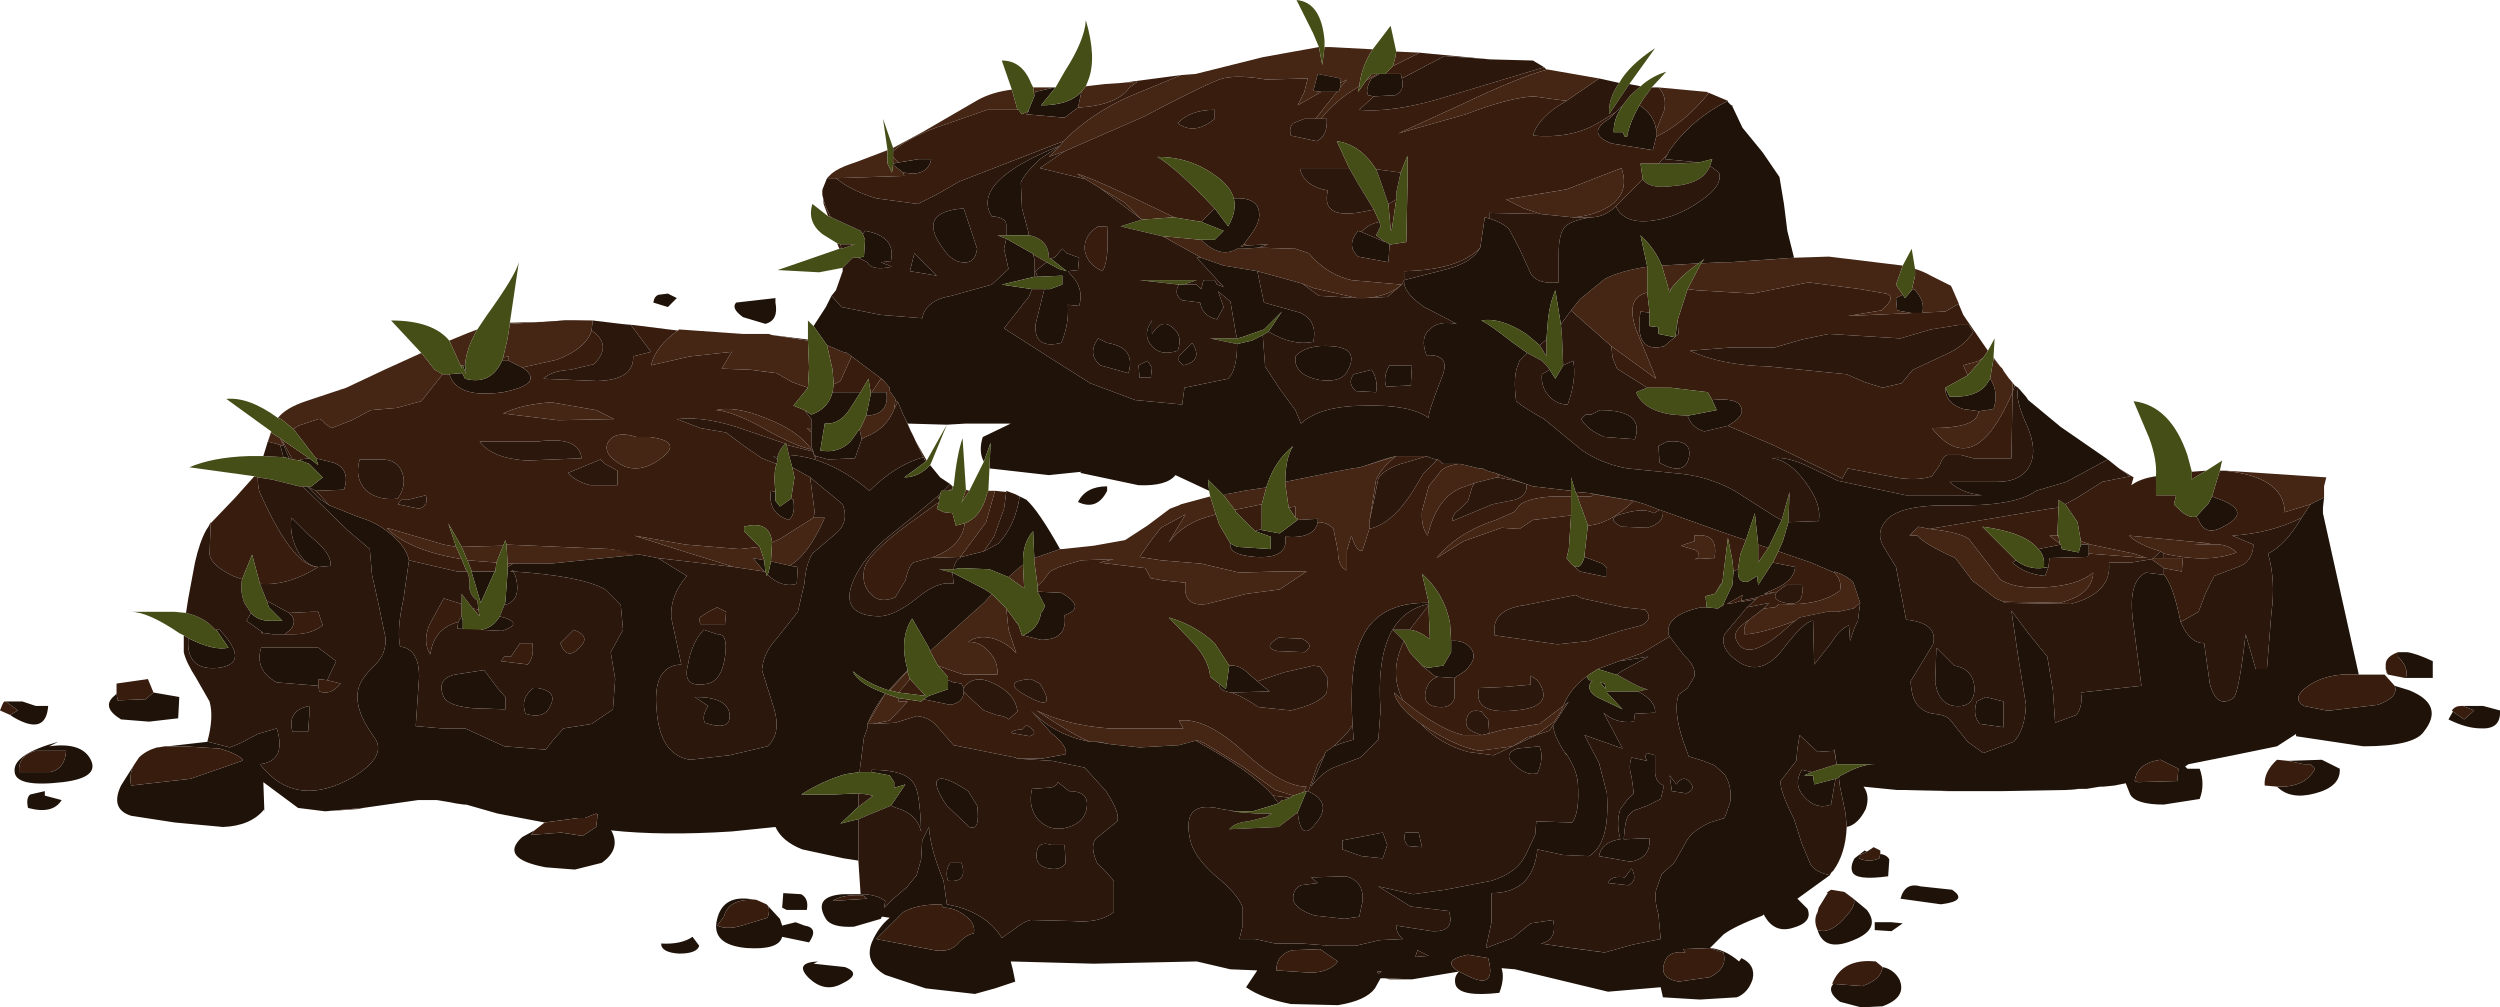 <?xml version="1.0" encoding="UTF-8" standalone="no"?>
<svg xmlns:xlink="http://www.w3.org/1999/xlink" height="44.95px" width="111.55px" xmlns="http://www.w3.org/2000/svg">
  <g transform="matrix(1.0, 0.0, 0.0, 1.0, 0.0, 0.0)">
    <use height="44.95" transform="matrix(1.0, 0.0, 0.0, 1.0, 0.0, 0.0)" width="111.55" xlink:href="#shape0"/>
  </g>
  <defs>
    <g id="shape0" transform="matrix(1.0, 0.0, 0.0, 1.0, 0.0, 0.0)">
      <path d="M99.2 21.0 L99.3 21.0 103.8 21.3 103.7 21.7 103.7 22.2 103.1 22.5 101.8 22.9 101.95 22.85 Q101.9 21.25 99.2 21.0 M12.4 18.65 Q12.75 18.2 13.65 17.9 L15.45 17.3 17.15 16.5 18.8 15.75 19.4 16.5 19.75 16.7 18.8 17.9 17.7 18.2 16.55 18.3 15.7 18.75 14.8 19.1 14.5 18.9 Q14.3 18.65 14.2 18.7 L13.3 19.0 13.1 19.15 12.55 18.7 12.4 18.65 M20.05 15.2 L20.9 14.85 21.3 14.7 Q20.8 15.55 20.75 16.3 L20.65 16.3 20.6 16.3 20.55 16.3 20.05 15.2 M30.25 14.75 L30.3 14.7 33.15 14.9 34.3 14.9 34.45 14.95 36.05 15.2 36.1 16.4 36.05 17.3 35.35 17.05 34.65 16.65 33.5 16.5 32.2 16.45 32.65 15.7 30.8 15.9 29.05 16.3 Q29.25 15.45 30.25 14.75 M36.9 7.95 L37.1 7.75 Q37.4 7.5 38.0 7.3 L38.15 7.25 38.55 7.1 39.6 6.7 39.6 7.3 39.8 7.7 39.85 7.35 40.3 7.7 40.35 7.85 37.3 7.95 36.9 7.95 M39.85 6.6 L41.15 5.9 43.65 4.45 Q44.3 4.1 45.15 4.0 L45.4 4.9 44.05 4.9 41.75 5.7 Q40.45 6.2 39.85 6.75 L39.85 6.6 M46.1 3.9 L47.05 3.9 46.2 4.1 46.15 4.3 46.1 3.9 M48.45 3.85 L49.3 3.75 50.05 3.7 50.75 3.65 50.4 3.9 Q49.85 4.7 48.1 4.8 L48.25 4.1 48.45 3.85 M52.7 3.35 L53.35 3.3 56.35 2.55 58.85 2.1 59.0 2.9 59.1 2.1 59.35 2.1 61.25 2.2 Q60.75 2.95 60.65 3.85 59.55 4.5 58.95 5.3 L58.7 5.3 59.65 4.1 59.75 4.05 59.8 3.9 60.1 3.55 59.8 3.7 59.8 3.5 58.8 3.3 58.6 4.05 58.95 4.1 57.9 4.7 58.2 4.1 58.35 3.5 56.5 3.55 Q55.1 3.3 54.4 3.55 53.4 3.95 51.05 5.2 L47.5 6.75 46.8 7.0 47.3 6.5 47.45 6.3 Q48.7 5.05 50.4 4.3 L52.7 3.35 M62.3 2.3 L63.35 2.35 62.15 2.95 62.25 2.6 62.3 2.3 M69.05 3.1 L71.35 3.5 69.9 4.5 69.15 4.4 68.45 4.3 Q67.35 4.35 65.4 5.1 L62.4 5.95 65.35 4.6 Q67.75 3.45 69.05 3.1 M74.0 3.9 L76.15 4.1 76.25 4.15 Q75.15 5.5 73.9 6.1 L73.9 5.8 74.25 4.95 Q74.4 4.3 74.0 3.9 M80.05 11.5 L81.6 11.45 84.9 11.85 84.6 12.7 84.9 13.15 84.6 13.3 84.65 13.85 85.75 14.05 Q85.95 13.45 85.4 12.9 L85.3 12.95 85.45 12.3 85.45 12.0 Q85.8 12.1 86.15 12.3 L87.05 12.75 87.1 12.85 87.4 13.55 86.8 13.9 82.45 14.1 83.95 13.85 Q84.65 13.25 84.15 13.1 L83.0 12.9 80.7 12.6 78.2 13.1 75.7 12.95 75.3 12.9 75.9 11.75 76.9 11.7 77.2 11.7 80.05 11.5 M89.25 16.35 L89.35 16.45 89.4 16.55 89.65 16.9 89.7 16.95 89.8 17.1 89.8 17.5 Q88.1 21.5 86.2 19.1 88.05 19.1 88.25 18.5 L88.3 18.35 88.95 18.25 Q89.2 17.5 88.8 16.9 L88.95 16.0 89.25 16.35 M87.8 16.75 L87.6 16.3 88.3 16.1 88.5 15.95 87.8 16.75 M81.85 25.55 L81.85 25.5 Q82.45 25.7 82.7 26.0 L83.0 26.9 82.7 27.15 82.0 27.3 81.5 27.3 80.3 27.55 80.1 27.7 Q78.5 28.3 77.85 28.3 77.75 27.95 78.05 27.65 L78.7 27.15 79.2 27.1 79.4 26.95 Q81.2 27.05 82.1 26.35 82.2 25.9 81.85 25.55 M53.35 33.05 L52.6 33.25 50.85 33.35 49.5 33.2 49.0 33.1 48.9 33.1 48.8 33.1 48.7 33.1 48.65 33.1 Q48.05 32.9 46.25 31.7 47.6 32.35 49.45 32.5 L52.8 32.5 52.6 32.15 Q53.8 32.0 55.5 33.55 57.2 35.1 58.3 35.1 L58.15 35.35 57.7 35.5 56.9 35.25 55.45 34.2 54.05 33.35 Q53.5 33.0 53.35 33.05 M71.9 15.45 L70.15 13.9 70.1 13.85 70.5 13.35 71.6 12.45 Q72.25 12.1 73.5 11.9 L73.5 12.15 73.5 13.05 73.35 13.1 Q72.55 13.4 73.0 14.7 L73.9 16.9 71.9 15.45 M89.4 26.85 L89.05 26.7 88.0 25.9 87.25 24.9 Q85.9 24.3 85.55 23.9 L85.2 23.9 85.6 23.5 86.1 23.6 Q87.45 23.75 87.85 24.05 L88.55 24.95 89.25 25.85 Q89.9 26.3 91.35 26.2 92.75 26.1 93.4 25.55 93.35 26.55 91.9 26.9 L89.4 26.85 M96.0 24.95 L96.1 24.9 96.55 24.9 97.4 24.9 97.35 25.5 96.55 25.35 96.0 24.95 M96.4 24.6 Q95.4 24.3 95.0 23.9 L98.65 24.25 97.9 24.3 99.05 24.3 Q99.5 24.35 99.8 24.65 98.5 25.15 96.55 24.7 L96.4 24.6 M91.9 24.25 L91.45 23.9 91.8 23.9 91.85 23.9 91.9 24.25 M92.85 24.3 L92.85 24.15 93.3 24.3 95.2 24.7 95.8 24.9 93.2 24.7 93.2 24.3 92.85 24.3 M68.75 9.55 L68.0 9.3 67.2 8.9 69.9 8.45 72.35 7.5 Q72.7 8.5 71.95 9.1 71.3 9.6 70.2 9.7 L68.75 9.55 M74.15 11.85 L75.8 11.75 Q75.0 12.3 74.55 12.9 L74.45 12.9 74.4 12.7 74.15 11.85 M61.45 3.3 L60.95 3.6 61.2 3.3 61.45 3.3 M48.45 8.0 L48.05 7.75 Q48.8 7.95 52.4 9.7 L52.3 9.7 50.95 9.8 50.2 9.05 49.1 8.4 48.45 8.0 M55.5 10.9 L55.7 10.95 55.35 11.0 55.5 10.9 M56.15 11.05 L57.8 11.1 58.4 11.3 Q59.2 12.25 60.3 12.5 L62.55 12.7 Q61.9 13.25 60.9 13.3 L60.55 13.3 58.6 12.85 58.1 12.65 56.1 12.1 54.6 11.85 53.6 11.5 51.9 10.55 52.0 10.55 53.6 10.7 Q54.45 11.55 55.2 11.1 L55.45 11.1 56.15 11.05 M65.1 20.7 L65.15 20.7 66.0 20.9 66.15 20.9 66.35 21.0 66.5 21.05 66.7 21.1 66.9 21.2 66.8 21.3 65.8 21.55 65.4 21.7 Q64.15 22.05 63.7 23.9 63.4 23.5 63.45 22.8 L63.75 21.7 64.35 20.95 Q64.65 20.75 65.1 20.7 M61.1 23.6 L60.8 24.55 Q60.55 24.7 60.3 23.9 L60.1 24.55 60.1 25.45 Q59.7 25.3 59.7 24.6 L59.5 23.6 Q59.25 23.3 58.8 23.3 L58.8 23.15 57.9 23.2 57.9 23.15 57.8 23.1 57.8 22.6 57.5 22.65 57.35 21.6 57.35 21.5 59.3 21.1 60.35 20.9 60.7 20.85 62.3 20.35 Q61.65 20.85 61.4 21.4 L61.1 23.3 61.1 23.6 M54.25 22.95 L54.1 23.0 Q52.85 23.3 52.15 24.2 L52.9 22.95 51.8 23.55 51.3 24.2 50.85 24.85 51.8 25.0 53.6 25.15 55.3 25.55 57.0 25.5 58.3 25.5 57.1 26.3 55.6 26.5 53.85 26.95 Q52.75 27.1 52.9 26.0 L51.9 25.9 51.35 25.8 51.1 25.35 49.05 25.1 49.7 24.95 48.25 25.0 47.25 25.3 46.85 25.5 46.55 25.9 46.3 26.15 46.15 25.05 46.15 24.9 47.3 24.5 47.4 24.5 48.8 24.35 50.2 24.1 51.2 23.45 52.2 22.7 52.6 22.55 52.7 22.5 54.0 22.15 54.25 22.95 M44.9 27.15 L45.0 28.1 45.35 29.15 Q44.95 28.7 44.35 28.5 43.65 28.3 43.2 28.65 43.7 28.6 44.15 29.1 44.55 29.55 44.5 30.1 L43.0 30.1 42.4 29.9 41.85 29.7 41.5 29.05 43.95 26.85 44.25 26.5 44.9 27.15 M40.1 31.15 L40.1 31.3 40.5 31.3 39.7 32.15 38.95 32.3 38.7 32.3 38.75 32.2 38.8 32.15 39.5 30.95 40.1 31.15 M70.1 23.0 L68.4 23.2 67.8 23.6 67.0 23.55 65.3 24.15 64.1 24.9 Q65.05 23.75 66.75 23.2 L67.55 22.85 67.85 22.5 Q68.3 22.2 69.35 22.15 L70.1 22.15 70.1 23.0 M70.85 23.45 L70.8 23.3 70.4 22.2 70.4 22.15 71.0 22.15 71.1 22.05 72.9 22.35 Q71.8 23.4 70.85 23.45 M75.6 24.15 L75.6 23.9 Q76.7 23.75 76.5 24.9 L75.6 24.95 75.8 24.9 Q75.85 24.55 75.5 24.5 L75.0 24.35 75.6 24.15 M39.85 7.0 L40.1 7.25 39.85 7.3 39.85 7.0 M54.6 22.1 L54.7 22.05 55.0 22.0 55.5 21.9 56.5 21.75 56.3 22.5 55.1 22.75 54.6 22.1 M43.1 21.85 L43.25 21.9 42.95 22.35 42.95 22.3 43.1 21.85 M42.5 21.8 L42.5 21.85 42.3 21.9 42.5 21.8 M41.95 22.1 L41.9 22.25 41.85 22.25 41.95 22.1 M43.05 23.35 Q43.8 23.05 44.05 22.0 L44.1 21.9 44.15 21.9 44.4 21.9 44.0 23.3 42.85 24.85 41.4 24.9 41.65 24.85 Q42.9 24.4 43.05 23.35 M45.65 25.2 L45.65 25.3 45.7 26.25 45.35 26.0 45.0 25.75 45.5 25.3 45.65 25.2 M40.5 29.95 L40.5 30.0 40.6 30.3 40.1 30.9 39.7 30.8 40.5 29.95 M62.6 31.25 Q64.2 32.55 65.3 32.8 L66.1 32.8 66.35 32.75 67.1 32.55 68.7 32.3 69.75 31.5 69.65 31.75 69.35 32.2 68.55 32.8 68.15 32.9 67.5 33.3 66.0 33.5 Q64.9 33.3 63.4 32.3 62.35 31.55 62.2 30.9 L62.6 31.25 M26.45 14.3 L26.4 14.7 26.4 14.75 Q26.15 15.55 24.85 16.05 L23.3 16.4 22.7 16.1 22.7 15.9 22.45 15.95 22.65 15.1 22.75 14.45 25.2 14.3 26.45 14.3 M22.45 18.45 Q23.25 18.05 24.6 17.95 L26.6 18.3 27.4 18.7 24.9 18.75 22.45 18.45 M20.6 24.4 L22.45 24.35 22.15 25.1 20.85 25.0 20.6 24.4 M22.6 24.3 L27.25 24.5 28.5 24.7 28.45 24.75 24.55 25.15 22.9 25.15 22.65 25.15 22.6 24.3 M32.75 25.3 L30.5 24.6 28.3 23.9 30.6 24.3 33.0 24.5 33.9 24.4 34.0 24.7 34.1 25.0 33.6 24.9 34.1 25.5 32.75 25.3 M34.45 24.2 L34.8 24.05 36.3 23.1 36.8 23.1 Q36.1 24.7 35.3 25.2 L35.3 25.25 34.4 25.05 34.45 24.2 M36.25 20.1 L36.2 20.05 Q35.45 19.9 34.05 19.1 32.7 18.35 31.95 18.3 32.8 18.1 34.15 18.65 35.6 19.2 36.2 20.05 L36.25 20.05 36.25 20.1 M36.2 19.3 L36.0 19.1 36.2 19.1 36.2 19.3 M28.4 19.5 L29.0 19.5 Q30.5 19.7 29.5 20.45 28.5 21.2 27.65 20.7 26.85 20.2 27.15 19.7 27.5 19.2 28.4 19.5 M36.9 15.4 L37.6 15.7 37.8 15.75 38.0 15.9 37.5 17.0 37.2 17.15 37.15 16.5 36.9 15.4 M39.4 16.95 L39.7 17.3 39.7 17.45 39.95 17.8 39.95 17.85 39.9 18.25 Q39.55 19.15 38.6 19.5 L38.45 19.6 38.35 19.15 38.4 19.1 38.65 18.55 Q39.7 18.5 39.55 17.5 L38.9 17.5 39.3 16.9 39.4 16.95 M12.1 19.3 L12.5 19.55 12.7 19.7 12.65 19.75 12.5 19.55 12.65 19.85 12.6 19.9 12.5 19.85 11.95 19.7 12.1 19.3 M20.6 24.95 Q18.2 24.55 17.25 23.55 L19.8 24.3 20.35 24.4 20.6 24.95" fill="#452614" fill-rule="evenodd" stroke="none"/>
      <path d="M103.7 22.2 L103.65 22.65 103.65 22.9 105.25 30.1 105.2 30.1 Q103.7 30.0 102.8 30.75 102.3 31.2 102.8 31.5 L103.8 31.7 104.0 31.7 106.1 31.45 Q107.05 31.1 106.85 30.6 L107.5 30.8 Q109.1 31.45 108.15 32.65 107.7 33.3 105.45 33.3 L102.45 32.85 102.45 32.75 101.6 33.3 99.65 33.7 97.65 34.1 97.5 34.2 97.6 34.3 98.15 34.3 Q98.4 35.0 98.15 35.65 L96.55 35.9 Q95.3 35.9 95.05 35.45 L94.85 34.95 94.35 35.05 93.85 35.1 93.7 35.1 93.1 35.2 92.75 35.2 92.2 35.25 89.35 35.3 87.2 35.3 85.2 35.25 84.95 35.25 84.65 35.25 84.15 35.2 83.15 35.1 Q83.45 35.5 83.25 36.1 82.9 36.8 82.4 36.9 L82.35 36.3 82.1 35.1 82.05 34.7 Q82.1 34.6 82.25 34.55 83.05 34.1 83.65 34.1 L82.05 34.1 81.95 34.1 81.85 33.4 81.85 33.5 81.1 33.55 80.3 32.8 80.2 33.4 80.15 33.95 79.45 34.85 Q79.4 35.25 80.05 36.55 L80.4 37.65 80.8 38.6 Q81.1 38.95 81.65 39.05 L80.2 40.1 80.65 40.55 Q80.9 41.15 80.0 41.4 79.2 41.65 78.75 40.9 L78.7 40.8 78.65 40.85 Q77.35 41.35 76.9 41.7 L76.3 42.3 Q76.95 42.35 77.6 42.9 L77.7 42.75 Q78.35 43.05 78.2 43.7 78.0 44.3 77.5 44.5 L75.85 44.6 74.2 44.5 74.1 44.05 71.75 44.25 67.6 43.25 67.0 43.2 Q67.15 43.65 66.9 44.3 65.15 44.5 64.95 43.95 64.85 43.6 65.1 43.35 L64.8 43.4 63.0 43.7 61.8 43.65 61.6 43.65 61.35 44.1 Q60.95 44.65 59.7 44.85 L57.6 44.8 Q56.3 44.55 55.6 44.05 L56.1 43.3 54.9 43.25 53.4 42.9 48.8 43.0 45.1 42.9 45.2 43.3 45.3 43.8 44.4 44.1 43.5 44.35 41.3 44.1 39.5 43.5 Q38.55 42.95 38.9 42.05 39.2 41.35 39.7 40.95 L39.35 40.9 39.3 41.0 38.1 41.35 Q37.1 41.4 36.85 41.0 36.25 40.0 37.6 39.9 L38.4 39.9 Q39.1 39.9 39.5 40.2 L39.45 40.5 39.6 40.35 Q39.85 40.1 40.45 39.6 L40.9 39.05 41.1 38.35 41.15 37.5 41.45 36.9 Q41.5 37.85 42.1 39.3 L42.25 40.35 42.7 40.45 Q44.1 40.85 44.7 41.85 L45.2 41.5 Q45.7 41.1 46.0 41.05 L47.9 41.1 Q49.05 41.2 49.7 40.7 L49.7 39.3 49.3 38.85 48.95 38.5 Q48.55 37.6 49.05 37.3 L49.85 36.65 Q50.0 36.3 49.35 35.3 L48.4 34.25 46.95 33.95 45.4 33.85 46.5 33.85 47.55 33.65 Q47.65 33.3 46.9 32.7 L46.0 31.7 Q47.05 32.8 48.65 33.1 L48.7 33.1 48.8 33.1 48.9 33.1 49.5 33.2 50.85 33.35 52.6 33.25 53.35 33.05 Q55.85 34.4 56.8 35.5 L57.05 35.85 55.9 36.2 55.15 36.2 54.5 36.1 Q52.7 35.65 53.1 37.45 53.25 38.2 54.2 39.05 55.25 39.9 55.45 40.5 L55.45 41.3 55.3 41.9 56.0 41.9 56.9 42.1 58.1 42.1 59.35 42.2 60.5 42.2 61.55 41.95 62.6 41.9 Q62.3 41.65 62.3 41.3 L63.9 41.55 Q64.95 41.6 64.65 40.65 L62.95 40.45 61.5 39.55 63.05 39.9 64.5 39.7 66.55 39.3 Q67.7 38.95 68.1 38.1 L68.5 37.25 68.55 36.65 70.15 36.7 Q70.5 36.25 70.4 34.9 70.35 34.35 69.9 33.65 L69.8 33.55 Q69.3 32.75 69.3 32.35 L69.55 32.0 69.6 31.9 70.0 31.3 69.9 31.4 69.75 31.5 Q70.1 30.65 70.85 30.15 L70.8 30.2 70.9 30.35 71.05 30.35 Q70.7 30.75 71.25 31.1 L72.4 31.65 71.7 30.9 71.7 30.85 73.1 30.85 Q73.9 31.3 73.85 31.8 L72.95 31.85 72.9 32.2 Q72.1 32.3 71.55 31.8 L72.4 33.4 70.7 32.8 71.35 34.05 71.7 35.4 Q71.85 37.65 70.9 38.2 L69.75 38.15 68.6 37.9 Q68.4 39.85 66.55 39.85 L66.55 41.15 66.3 42.3 67.5 41.85 68.3 41.2 69.3 41.05 Q69.5 41.95 68.75 42.1 L70.1 42.3 71.6 42.5 72.85 42.15 74.1 41.9 74.0 40.8 Q73.8 40.1 73.9 39.7 L74.15 39.0 74.7 38.5 75.3 37.45 Q75.55 37.05 76.3 36.7 L76.95 36.5 77.2 35.8 Q77.3 35.1 76.95 34.55 L76.5 34.15 76.0 33.95 75.35 33.75 75.1 33.05 Q74.65 31.7 74.9 31.0 L75.3 30.7 75.6 30.2 Q75.7 29.75 75.15 29.25 L74.5 28.4 74.45 28.3 Q74.3 27.45 75.9 27.1 L76.15 27.1 76.65 27.15 76.9 27.0 76.9 26.95 77.3 26.1 77.35 25.5 77.55 25.4 Q77.5 26.05 78.0 25.95 L78.4 25.7 78.45 26.1 79.1 25.1 80.1 25.3 Q80.05 25.9 79.25 26.25 L78.7 26.5 79.3 26.4 78.5 26.6 77.95 27.1 76.95 28.3 Q76.7 28.95 77.6 29.55 78.55 30.15 79.45 29.1 80.5 27.7 80.9 27.7 L80.95 29.65 81.7 28.7 Q82.05 28.1 82.5 27.9 L82.55 28.6 82.75 28.0 82.9 27.7 83.0 26.9 82.7 26.0 Q82.45 25.7 81.85 25.5 L81.85 25.55 80.8 25.1 79.35 24.6 79.55 24.15 79.8 23.3 81.15 23.25 Q81.3 22.5 80.55 21.5 79.8 20.5 79.05 20.45 79.65 20.35 80.55 20.75 L82.0 21.45 85.05 22.1 88.45 22.1 Q87.5 22.0 87.0 21.5 L89.1 21.5 Q90.25 21.5 90.6 20.7 90.9 20.05 90.45 19.0 89.9 17.8 90.05 17.35 L90.05 17.3 90.4 17.7 90.5 17.85 91.95 19.05 94.05 20.5 92.2 21.5 90.85 21.9 Q89.9 22.6 87.15 22.55 84.65 22.5 84.1 23.3 83.7 23.8 84.05 24.4 L84.6 25.3 85.05 27.65 Q86.5 27.8 86.25 28.75 L85.25 30.4 Q85.3 31.15 85.55 31.45 85.85 31.8 86.3 31.85 86.8 31.9 87.0 32.1 L87.8 33.1 88.5 33.6 89.85 33.1 Q90.35 32.6 90.4 31.45 L90.05 29.3 89.75 27.25 90.5 28.25 91.35 29.3 91.6 30.8 91.7 32.25 92.65 31.9 Q92.95 31.5 92.85 30.9 L95.55 30.6 95.2 27.9 Q94.9 25.95 95.75 25.55 L96.55 25.65 Q96.95 26.05 97.3 27.75 97.7 28.7 98.35 28.7 L98.6 30.5 Q98.9 31.65 99.65 31.15 99.9 30.95 100.2 28.3 L100.65 29.85 101.15 29.85 101.35 27.35 Q101.55 25.9 101.2 24.7 101.95 24.35 102.7 23.1 L103.1 22.5 103.7 22.2 M38.3 38.4 L37.65 38.3 35.8 37.9 Q34.9 37.55 34.6 36.9 L32.65 37.1 Q29.55 37.3 27.25 37.05 L27.3 37.1 Q27.7 37.9 26.85 38.5 L25.65 38.8 24.35 38.7 Q22.25 38.3 23.3 37.35 L23.85 37.05 23.7 37.25 25.05 37.15 26.0 37.3 26.6 36.9 26.65 36.5 26.65 36.4 26.7 36.35 26.65 36.35 26.6 36.3 26.1 36.5 25.8 36.5 24.3 36.7 22.2 36.3 20.8 35.9 20.7 35.9 20.35 35.85 20.1 35.8 19.5 35.7 18.65 35.7 16.2 36.05 14.5 36.2 13.3 36.05 11.75 34.9 11.8 36.3 11.8 36.1 Q11.2 36.85 9.95 36.9 L7.8 36.7 5.85 36.4 Q4.9 36.1 5.4 35.05 L6.0 34.1 Q5.75 34.5 5.85 35.05 L8.5 34.75 10.8 33.95 10.85 33.9 Q10.5 33.6 9.95 33.45 L9.8 33.4 8.2 33.3 7.4 33.3 7.05 33.35 9.25 33.1 9.3 33.1 10.25 33.35 10.75 33.15 11.5 32.75 12.35 32.5 Q12.8 33.95 11.6 34.1 13.2 36.15 15.8 34.65 17.3 33.7 16.7 32.9 15.75 31.6 16.0 30.7 16.1 30.3 16.7 29.7 17.25 29.2 17.2 28.45 L16.9 27.0 16.6 25.65 16.5 24.5 15.5 23.65 13.5 21.7 13.7 21.7 14.25 22.25 14.7 22.55 15.95 23.05 Q16.75 23.3 17.2 23.65 18.1 24.3 18.25 25.0 L18.0 26.75 Q17.7 28.05 17.85 28.85 18.7 28.95 18.7 30.2 L18.55 32.4 19.7 32.5 20.75 32.5 22.5 33.3 24.35 33.45 24.7 33.0 25.15 32.5 25.8 32.4 26.4 32.3 27.35 31.65 27.45 30.3 27.35 29.7 27.25 29.1 27.5 28.65 27.8 28.1 27.7 27.0 27.0 26.3 Q25.95 25.7 22.9 25.5 L23.0 25.7 Q23.3 26.8 22.5 27.0 L22.55 26.85 22.65 25.5 22.65 25.3 22.9 25.15 24.55 25.15 28.45 24.75 28.5 24.7 27.25 24.5 29.35 24.9 30.65 25.7 Q29.9 26.55 29.95 27.55 L30.4 29.65 Q29.1 29.7 29.3 31.7 29.45 33.7 30.8 33.9 L32.55 33.7 34.25 33.3 Q34.9 32.7 34.5 31.5 L34.0 29.9 Q34.05 29.15 34.65 28.5 L35.6 27.3 35.9 26.0 Q35.95 25.2 36.25 24.7 L37.3 23.8 Q37.9 23.3 37.6 22.5 L36.15 21.3 35.35 20.85 35.2 20.3 Q37.0 20.4 38.8 21.9 39.95 20.75 41.2 20.4 L41.3 20.6 40.35 21.3 Q41.0 21.3 41.5 20.75 L41.95 21.3 42.4 21.6 42.1 21.9 42.0 21.9 41.95 22.05 40.75 23.05 39.45 24.1 Q38.35 25.1 38.0 26.1 37.55 27.45 39.2 27.5 39.9 27.5 40.9 26.7 41.85 25.9 42.55 26.05 L42.5 25.55 43.95 26.3 44.25 26.5 43.95 26.85 41.5 29.05 41.45 28.9 40.7 27.6 Q40.1 28.5 40.5 29.9 L39.65 30.8 Q38.7 30.5 38.05 29.95 38.3 30.5 39.4 30.9 L39.5 30.95 Q39.0 31.6 38.75 32.2 L38.7 32.3 38.7 32.5 38.55 32.9 38.35 34.45 37.7 34.55 Q36.7 34.85 35.75 35.45 L37.2 35.45 38.3 35.4 38.3 36.0 37.5 36.75 38.3 36.55 38.3 38.4 M36.3 14.55 L36.85 13.7 37.1 13.2 37.15 13.25 37.55 13.7 39.3 14.05 41.15 14.2 Q41.3 13.4 42.45 13.2 L44.25 12.7 45.0 12.0 44.8 11.1 44.9 10.65 46.05 11.3 46.1 11.35 46.15 11.55 46.15 12.35 44.7 12.7 46.05 12.9 45.9 13.25 44.8 14.65 46.75 15.9 48.65 17.1 50.65 17.85 52.75 18.05 52.85 17.3 54.8 16.9 Q55.2 16.5 55.2 15.35 L55.85 15.2 56.35 14.95 56.35 15.05 56.45 16.35 57.1 17.35 57.8 18.3 58.05 18.9 Q58.9 18.1 60.95 18.1 62.9 18.05 63.75 18.65 63.7 18.45 64.35 16.8 64.75 15.8 63.65 15.85 63.35 15.05 63.8 14.7 64.15 14.3 65.0 14.45 L63.55 13.7 Q62.6 13.05 62.65 12.5 L64.6 12.0 Q65.7 11.7 66.05 11.05 L66.25 9.7 66.45 9.75 Q67.1 9.95 67.35 10.25 L67.8 11.1 68.3 12.2 Q68.6 12.7 69.55 12.6 L69.55 11.3 Q69.55 10.4 69.85 10.1 70.1 9.85 70.95 9.7 71.6 9.7 72.1 9.2 72.45 10.0 73.7 9.85 74.85 9.7 75.9 8.95 76.9 8.25 76.7 7.7 L76.3 7.4 76.4 7.1 75.8 7.25 74.3 7.1 74.3 7.05 74.4 6.9 74.5 6.7 Q75.5 5.3 77.1 4.5 L77.1 4.55 77.25 4.7 77.3 4.7 77.3 4.75 77.75 5.7 78.65 6.8 79.4 7.9 79.6 9.1 79.75 10.3 80.05 11.5 77.2 11.7 76.9 11.7 75.9 11.75 76.05 11.55 75.8 11.75 74.15 11.85 Q73.85 11.1 73.2 10.5 L73.5 11.9 Q72.25 12.1 71.6 12.45 L70.5 13.35 70.1 13.85 69.7 14.4 69.65 14.5 69.4 12.95 Q69.1 13.65 69.05 14.55 L69.0 15.15 68.7 15.4 68.1 14.9 Q66.95 14.15 66.1 14.3 66.5 14.5 67.45 15.25 L68.15 15.75 67.8 16.1 67.75 16.25 Q67.5 16.75 67.65 17.9 68.0 18.2 68.9 18.7 L70.6 20.1 Q71.5 20.7 72.6 20.9 L75.1 21.15 Q76.3 21.3 77.4 21.9 L79.2 23.05 79.5 23.2 78.9 24.45 78.45 24.3 78.3 22.9 77.9 24.1 77.15 23.85 74.2 22.8 74.05 22.75 73.4 22.5 72.9 22.35 70.9 22.0 70.3 21.95 70.1 21.3 70.1 21.9 68.4 21.7 68.1 21.6 66.7 21.1 66.5 21.05 66.35 21.0 66.15 20.9 66.0 20.9 65.15 20.7 65.1 20.7 64.4 20.7 64.15 20.5 64.05 20.5 63.75 20.4 63.7 20.35 62.3 20.35 61.9 20.45 60.7 20.85 60.35 20.9 59.3 21.1 57.35 21.5 Q57.35 20.45 57.7 19.9 56.9 20.55 56.55 21.6 L56.5 21.75 55.5 21.9 55.0 22.0 54.7 22.05 54.6 22.1 53.9 21.4 53.95 21.9 52.45 21.2 Q52.05 21.7 50.8 21.65 L48.2 21.1 48.25 21.05 46.8 21.2 44.15 20.9 44.2 19.75 43.9 20.6 Q43.65 20.15 43.85 19.5 L45.1 18.9 43.1 18.9 42.25 18.95 40.5 18.9 40.4 18.7 40.3 18.5 40.05 17.9 40.05 17.95 39.95 17.85 39.95 17.8 39.7 17.45 39.7 17.3 39.4 16.95 37.8 15.75 37.6 15.7 36.9 15.4 36.3 14.55 M47.05 3.9 L47.1 3.9 46.45 4.7 Q47.7 4.7 48.25 4.1 L48.1 4.8 47.5 5.25 45.8 5.1 45.9 4.95 45.9 4.9 46.15 4.3 46.2 4.1 47.05 3.9 M85.3 12.95 L85.4 12.9 Q85.95 13.45 85.75 14.05 L84.65 13.85 84.6 13.3 84.9 13.15 85.0 13.3 85.3 12.95 M86.8 17.3 L87.0 17.7 Q88.3 17.75 88.7 17.05 L88.8 16.9 Q89.2 17.5 88.95 18.25 L88.3 18.35 87.6 18.25 Q86.8 18.0 86.8 17.3 M77.1 19.0 L76.05 19.25 Q75.5 19.1 75.3 18.55 L76.6 18.3 76.4 17.85 Q77.45 17.75 77.65 18.1 77.9 18.5 77.25 18.9 L77.1 19.0 M69.75 16.3 L70.2 16.1 Q70.35 16.95 69.95 18.05 69.45 18.05 69.1 17.65 68.75 17.25 68.8 16.7 L69.15 16.5 69.4 16.9 69.75 16.3 M90.95 24.5 L91.95 24.3 92.0 24.5 92.75 24.65 92.85 24.3 93.2 24.3 93.2 24.7 93.15 24.85 91.45 24.9 91.4 25.3 91.25 25.7 Q90.3 25.6 89.8 25.1 L89.95 25.0 Q90.6 25.5 91.4 25.3 L91.2 25.3 Q91.25 24.8 90.95 24.5 M98.0 23.05 L98.55 22.45 98.7 22.15 99.1 22.3 Q100.5 22.85 99.2 23.5 98.4 23.95 98.1 23.2 L98.0 23.05 M95.4 34.9 L97.15 34.85 97.2 34.3 96.4 33.9 Q95.35 34.05 95.25 34.85 L95.4 34.9 M88.1 30.7 Q88.1 31.6 87.2 31.5 86.5 31.4 86.35 30.45 L86.4 28.9 87.2 29.7 Q88.05 29.85 88.1 30.7 M80.85 34.45 L80.5 34.6 80.9 34.6 80.95 35.0 81.9 34.75 81.7 35.9 Q81.05 36.15 80.5 35.55 80.0 35.0 80.4 34.35 L80.85 34.45 M89.4 32.45 L88.35 32.3 Q88.0 31.95 88.2 31.3 L88.6 31.1 89.4 31.3 89.4 32.45 M83.9 38.1 Q84.2 38.15 84.3 38.35 L84.25 39.1 Q82.8 39.3 82.65 38.9 82.55 38.65 82.75 38.3 L83.2 37.95 83.3 38.0 83.1 38.1 82.95 38.15 82.95 38.3 Q83.4 38.5 83.85 38.3 L83.9 38.1 M87.1 39.7 Q87.85 40.2 86.6 40.35 L84.8 40.1 Q85.0 39.35 85.7 39.55 L87.1 39.7 M81.55 39.85 L81.5 39.8 81.55 39.8 81.55 39.85 M82.7 40.1 L83.3 40.6 Q83.95 41.45 82.7 41.95 81.4 42.5 81.1 41.5 81.7 41.7 82.4 40.85 82.85 40.35 82.7 40.1 M84.4 41.15 L84.9 41.2 84.4 41.55 83.65 41.5 83.65 41.15 84.4 41.15 M81.8 43.9 L83.1 44.0 Q83.95 43.7 84.0 43.15 84.5 43.25 84.75 43.7 85.1 44.5 84.0 44.9 L83.05 44.95 82.1 44.7 Q81.5 44.25 81.8 43.9 M107.3 30.25 L107.35 30.25 Q107.5 29.8 107.0 29.3 L107.0 29.1 107.4 29.1 Q107.8 29.15 108.55 29.5 L108.55 30.25 107.3 30.25 M106.45 29.85 L106.55 30.1 106.5 30.05 106.45 29.85 M101.6 35.1 Q102.85 35.15 103.3 34.3 L103.1 34.1 102.8 34.1 102.1 33.95 103.6 33.9 104.4 34.3 Q104.45 35.1 103.3 35.4 102.2 35.7 101.6 35.1 M109.9 31.5 L110.4 31.5 110.8 31.5 111.55 31.7 Q111.6 32.55 110.7 32.5 110.05 32.5 109.25 32.1 L109.45 31.75 109.95 32.1 110.4 31.7 109.9 31.5 M73.9 6.1 L73.75 6.7 71.9 6.4 Q70.75 5.95 71.8 5.3 L72.1 5.0 72.4 4.7 72.35 4.8 Q72.0 5.3 72.0 5.9 L72.4 5.9 72.5 6.1 72.6 6.1 Q72.7 5.5 73.15 4.7 73.8 5.1 73.9 5.8 L73.9 6.1 M62.55 3.5 Q62.7 4.05 62.25 4.25 L61.3 4.3 61.05 4.25 Q60.9 4.0 61.2 3.5 L61.55 3.3 61.8 3.3 62.5 3.3 62.55 3.5 M59.65 4.1 L58.95 4.1 58.6 4.05 58.8 3.3 59.8 3.5 59.8 3.7 59.8 3.9 59.75 4.05 59.65 4.1 M53.6 9.9 L54.2 9.3 54.8 10.1 Q55.2 9.4 55.05 8.85 55.85 8.8 56.1 9.2 56.35 9.7 55.9 10.35 L55.5 10.9 55.35 11.0 55.7 10.95 56.6 10.9 56.15 11.05 55.45 11.1 55.2 11.1 Q54.45 11.55 53.6 10.7 L54.2 10.7 54.6 10.3 53.6 9.9 M61.8 10.8 L61.85 10.8 62.0 10.9 62.0 10.95 61.95 11.7 60.6 11.45 Q60.05 10.95 60.6 10.3 L60.75 10.35 61.8 10.8 M56.1 12.1 L56.4 13.5 58.0 13.95 Q58.8 14.3 58.6 15.25 57.7 15.45 56.6 14.8 L57.2 13.9 56.6 14.5 56.4 14.7 55.4 15.05 55.2 15.1 55.15 14.9 54.9 13.45 54.35 13.0 54.6 13.7 54.3 14.25 Q53.65 14.1 53.55 13.5 L52.75 13.4 Q52.35 13.15 52.6 12.7 L52.8 12.7 53.4 12.7 53.6 12.9 53.7 12.5 53.85 12.5 54.2 12.5 54.3 12.7 54.6 12.8 53.4 11.5 53.6 11.5 54.6 11.85 56.1 12.1 M62.95 17.2 L61.85 17.25 Q61.7 16.8 62.0 16.3 L63.0 16.3 62.95 17.2 M61.4 17.5 L60.5 17.45 Q60.1 17.1 60.4 16.7 L61.2 16.5 Q61.5 16.95 61.4 17.5 M58.8 23.3 Q58.65 24.05 57.35 23.95 57.5 24.95 56.0 24.85 54.8 24.75 54.9 24.25 L55.2 24.4 56.7 24.5 56.7 23.95 56.0 23.7 56.3 23.6 56.3 23.65 57.1 23.8 57.9 23.2 58.8 23.15 58.8 23.3 M46.3 26.4 L47.35 26.45 Q48.5 27.1 47.5 27.45 47.65 28.55 46.45 28.55 L45.65 28.35 Q46.35 28.05 46.45 27.35 46.7 27.05 46.55 26.9 L46.3 26.4 M42.3 30.35 L42.55 30.45 42.9 30.5 43.0 30.7 43.0 30.85 Q43.0 31.35 42.4 31.45 L41.2 31.2 41.45 31.05 42.3 30.75 42.3 30.35 M70.75 18.5 L71.0 18.5 71.4 18.3 Q73.4 18.3 72.95 19.6 L71.6 19.5 Q70.85 19.2 70.55 18.7 L70.75 18.5 M73.6 13.95 L73.6 14.55 74.0 14.6 74.0 14.9 74.75 15.05 74.85 14.3 74.9 14.9 74.25 15.45 Q72.9 15.8 73.2 13.9 L73.6 13.95 M74.0 19.9 L74.4 19.7 Q75.55 19.6 75.35 20.45 75.15 21.25 74.05 20.65 L74.0 19.9 M40.1 7.25 L41.0 7.1 41.3 7.1 41.55 7.1 Q41.45 7.7 40.75 7.75 L40.3 7.7 39.85 7.35 39.85 7.3 40.1 7.25 M40.6 12.1 L40.8 11.3 41.8 12.3 40.6 12.1 M43.0 9.3 L43.6 11.1 Q43.5 11.8 42.9 11.7 42.45 11.65 42.05 11.05 40.9 9.45 43.0 9.3 M44.9 10.5 L44.9 10.1 Q44.95 9.7 44.25 9.65 43.3 8.1 47.3 6.5 L46.4 7.1 Q45.7 7.75 45.55 8.15 L45.6 9.3 45.9 10.4 45.9 10.5 44.9 10.5 M46.9 11.55 L47.0 11.5 47.05 11.5 47.4 11.1 47.6 11.3 48.15 11.5 48.1 12.05 47.65 12.1 47.95 12.45 Q48.35 13.0 48.15 13.65 L47.65 13.6 Q47.7 14.5 47.35 15.3 46.15 15.6 46.2 14.5 L46.6 12.9 46.85 12.9 47.4 12.7 47.4 12.3 46.3 12.35 46.2 12.1 46.7 11.7 47.25 12.0 47.6 12.1 46.9 11.55 M49.4 15.3 Q50.7 15.5 50.35 16.65 L49.1 16.3 Q48.5 15.8 49.0 15.1 L49.4 15.3 M42.55 25.4 Q42.6 25.0 42.9 24.85 L43.9 24.6 44.55 24.25 Q45.3 23.45 45.5 22.15 L45.8 22.3 Q46.35 22.8 47.3 24.5 L46.15 24.9 46.1 23.7 Q45.6 24.25 45.65 25.2 L45.5 25.3 45.0 25.75 44.15 25.4 42.85 25.35 42.55 25.4 M49.4 21.7 L49.4 21.9 Q48.95 22.8 48.1 22.4 48.45 21.7 49.4 21.7 M57.8 15.9 Q58.3 15.35 59.45 15.45 60.65 15.55 60.15 16.5 59.9 17.1 58.85 16.95 57.85 16.75 57.8 16.1 L57.8 15.9 M51.4 14.9 Q51.85 14.2 52.3 14.6 52.8 14.95 52.55 15.65 51.8 15.9 51.4 15.45 50.95 14.95 51.4 14.3 L51.4 14.9 M52.6 16.1 L52.6 15.9 53.2 15.3 Q53.7 16.1 52.8 16.3 L52.6 16.1 M50.8 16.3 L51.2 16.1 51.4 16.4 51.35 16.85 50.85 16.85 50.8 16.3 M56.1 30.4 L56.65 30.85 54.95 30.9 Q54.5 30.85 54.4 30.6 L54.45 30.55 54.7 30.75 54.85 29.7 Q55.3 29.65 55.7 30.05 L56.1 30.4 M59.1 33.7 L59.1 33.65 59.2 33.5 59.3 33.45 59.5 33.3 59.9 33.15 60.4 33.0 60.35 32.35 Q60.2 29.9 60.65 28.75 61.3 26.95 63.5 26.9 L63.75 26.9 63.75 26.95 Q61.3 27.45 61.6 31.7 L61.5 33.0 60.7 33.8 59.5 34.25 Q58.95 34.5 58.5 35.1 L59.1 33.7 M58.35 35.3 Q59.5 35.8 58.7 36.75 58.05 37.6 57.9 36.25 L58.3 35.3 58.35 35.3 M42.25 35.95 Q41.7 35.15 41.8 34.85 42.0 34.5 43.2 35.3 L43.6 35.95 Q43.75 37.1 43.25 36.9 L42.25 35.95 M38.9 34.45 L38.9 34.35 Q40.45 34.35 40.8 35.0 41.05 35.4 41.1 37.1 40.9 36.3 40.0 36.05 L39.75 35.95 40.4 35.0 39.9 35.15 39.9 34.9 39.7 34.6 38.9 34.45 M42.3 39.3 Q42.15 38.85 42.4 38.5 L42.9 38.5 Q43.2 39.4 42.3 39.3 M46.25 38.1 Q46.3 37.5 46.9 37.7 L47.5 37.7 47.55 38.5 Q47.35 38.85 46.8 38.75 46.2 38.65 46.25 38.1 M47.7 36.9 Q46.9 37.15 46.35 36.6 45.85 36.05 46.05 35.2 L46.75 35.15 Q47.1 35.15 47.2 34.9 L47.7 35.3 Q48.55 35.3 48.5 35.95 48.45 36.65 47.7 36.9 M42.0 40.35 Q40.9 40.35 40.3 40.7 L39.1 41.9 41.7 42.4 Q42.35 42.5 42.7 42.15 43.1 41.7 43.45 41.65 43.55 41.2 43.05 40.85 42.6 40.5 42.1 40.5 L42.0 40.35 M59.9 37.9 L59.9 37.5 61.7 37.15 61.9 37.7 61.7 38.3 60.75 38.2 59.9 37.9 M58.5 39.15 L60.05 39.1 Q60.85 39.3 60.8 40.2 L60.65 40.9 60.0 41.0 58.65 40.85 Q57.75 40.55 57.7 40.1 57.7 39.65 58.05 39.5 L58.8 39.4 58.5 39.15 M56.95 43.3 L58.45 43.4 Q59.3 43.4 59.7 42.9 L58.9 42.35 57.65 42.4 Q56.95 42.6 56.95 43.3 M76.55 26.45 L76.75 26.1 76.85 26.0 76.55 26.45 M77.4 26.9 L77.7 26.8 77.7 26.85 78.3 26.75 78.45 26.65 77.7 26.8 77.75 26.55 77.05 26.95 77.4 26.9 M70.7 24.85 L71.5 25.15 71.7 25.35 71.7 25.75 70.5 25.5 70.1 25.15 Q70.5 25.55 70.7 24.85 M72.15 30.1 L72.1 30.1 71.3 29.85 72.25 29.5 73.55 29.3 72.35 29.95 72.15 30.1 M71.4 30.45 L71.6 30.5 71.65 30.75 71.4 30.45 M75.25 35.4 L74.6 35.3 74.5 34.6 74.8 35.0 Q75.1 34.55 75.4 34.9 75.7 35.2 75.25 35.4 M73.5 33.95 Q73.35 33.75 73.5 33.6 L73.85 33.7 73.85 34.5 Q73.9 34.95 74.25 35.05 L74.1 35.65 73.5 35.95 73.1 36.1 Q72.85 36.15 72.7 36.35 72.55 36.5 72.5 36.95 L72.45 37.45 73.6 37.4 73.6 37.55 Q73.6 38.3 72.75 38.45 L71.35 38.2 Q71.45 37.6 72.25 37.45 L72.3 37.45 Q72.1 36.7 72.3 36.1 L72.6 35.7 72.9 35.4 72.8 34.65 Q72.65 34.2 72.8 33.8 L73.5 33.95 M64.75 28.6 Q65.3 28.55 65.6 28.9 66.0 29.35 65.35 29.95 L64.9 30.25 64.15 30.2 64.0 30.15 63.45 29.7 63.7 29.8 64.4 29.7 64.75 29.1 64.75 28.6 M63.3 37.15 L63.45 37.8 62.85 37.75 Q62.6 37.55 62.7 37.15 L63.3 37.15 M67.55 34.1 Q67.05 33.65 67.7 33.4 L68.7 33.3 Q68.9 33.85 68.6 34.5 68.1 34.65 67.55 34.1 M63.15 42.7 L63.75 42.65 63.25 42.4 63.15 42.7 M65.5 43.55 Q66.8 44.2 66.4 42.75 L65.5 42.6 Q64.25 42.85 65.1 43.35 L65.5 43.55 M61.65 43.35 L61.45 43.35 61.5 43.45 61.65 43.35 M76.3 42.3 L75.1 42.35 75.2 42.5 Q74.4 42.4 74.25 43.0 74.05 43.65 74.9 43.8 L76.3 43.6 Q77.1 43.2 76.9 42.5 L76.3 42.3 M72.8 38.75 Q73.1 39.3 72.65 39.5 L71.75 39.4 Q71.9 39.05 72.5 39.15 L72.8 38.75 M38.5 10.45 L38.6 10.3 Q40.0 10.55 39.75 11.65 L39.3 11.7 39.8 11.9 Q38.9 12.1 38.7 11.7 L38.3 11.5 38.55 11.45 38.6 10.7 38.5 10.45 M38.0 10.9 L38.15 10.9 38.0 10.95 38.0 10.9 M29.15 13.5 Q29.2 13.2 29.4 13.15 L29.8 13.1 30.2 13.3 29.8 13.7 29.15 13.5 M22.7 16.1 L23.3 16.4 23.45 16.5 Q24.2 17.15 22.45 17.5 20.4 17.8 20.05 16.7 L20.6 16.65 20.6 16.6 20.75 16.9 Q21.9 17.2 22.4 16.1 L22.7 16.1 M20.65 16.3 L20.75 16.3 20.8 16.7 20.65 16.3 M20.6 16.3 L20.6 16.45 20.55 16.3 20.6 16.3 M35.3 22.25 L35.4 22.3 Q35.5 22.95 35.2 23.2 34.25 22.9 34.4 21.9 L34.6 21.95 34.6 22.35 34.8 22.6 35.3 22.25 M36.3 20.15 L36.25 20.1 36.25 20.05 36.2 19.9 36.2 19.3 36.2 19.1 36.2 18.7 35.9 18.3 36.2 18.5 Q36.95 18.25 37.15 17.5 L38.4 17.5 37.95 18.2 Q37.5 18.95 36.8 18.9 L36.6 20.1 Q37.4 20.25 37.95 19.7 L38.35 19.15 38.45 19.6 38.15 20.45 36.95 20.5 36.4 20.35 36.3 20.25 36.3 20.15 M22.9 25.5 L22.9 25.45 22.75 25.5 22.9 25.5 M38.85 17.5 L38.9 17.5 39.55 17.5 Q39.7 18.5 38.65 18.55 L38.85 17.6 38.85 17.5 M34.6 13.3 L34.6 13.5 Q34.75 14.3 34.15 14.45 L33.15 14.15 Q32.6 13.75 32.85 13.5 L34.6 13.3 M34.7 20.5 L34.5 20.35 34.7 20.35 34.7 20.5 M34.1 25.0 L34.15 25.5 34.2 25.6 34.1 25.5 33.6 24.9 34.1 25.0 M34.25 25.65 L34.3 25.5 34.4 25.05 35.3 25.25 35.6 25.3 35.55 26.05 Q34.9 26.25 34.25 25.65 M14.1 20.45 L14.9 20.65 Q15.65 20.95 15.35 21.85 L14.1 21.9 13.7 21.7 13.9 21.7 14.4 21.3 13.8 20.7 13.4 20.55 13.4 20.5 13.8 20.45 14.2 20.75 14.1 20.45 M12.65 19.85 L12.9 20.45 12.65 20.4 12.5 19.85 12.6 19.9 12.65 19.85 M14.2 25.3 Q13.7 25.25 13.35 24.7 12.9 23.95 13.0 23.1 L13.8 23.9 Q14.8 24.65 14.75 25.25 L14.2 25.3 M11.9 26.8 L12.9 27.35 Q13.3 27.7 12.95 28.1 L12.7 28.3 12.15 28.3 11.85 28.25 11.75 28.25 11.7 28.2 11.0 27.7 11.2 27.35 Q11.5 27.7 12.05 27.7 L12.6 27.7 12.0 27.1 11.9 26.8 M14.2 30.6 L12.35 30.45 Q11.35 29.9 11.65 28.9 L14.2 28.9 15.0 29.5 14.6 30.35 14.2 30.3 14.2 30.6 M13.8 31.9 L13.75 32.65 13.05 32.65 Q12.8 31.7 13.8 31.5 L13.8 31.9 M5.2 30.95 L5.25 31.25 6.5 31.2 6.85 30.9 8.0 31.1 7.95 32.05 6.65 32.2 5.4 32.1 Q4.5 31.55 5.1 31.05 L5.2 30.95 M9.65 28.1 L9.8 28.1 Q11.2 29.6 9.75 29.8 8.3 29.95 8.4 28.5 L8.45 28.5 Q9.55 29.05 10.2 28.9 L9.65 28.1 M0.25 31.3 L1.0 31.3 1.6 31.5 1.9 31.5 2.15 31.5 Q2.05 32.85 0.6 32.0 L0.45 31.9 0.8 31.7 0.25 31.3 M1.6 33.5 Q0.8 33.7 0.85 34.45 L2.25 34.45 Q2.9 34.3 2.95 33.5 L2.4 33.5 1.6 33.5 M4.05 33.9 Q4.45 34.7 2.8 34.9 0.65 35.15 0.65 34.4 0.6 33.65 2.6 33.1 L2.2 33.3 Q3.65 33.1 4.05 33.9 M1.25 36.05 Q1.15 35.6 1.35 35.45 L2.0 35.3 2.0 35.5 2.75 35.7 Q2.35 36.35 1.25 36.05 M32.0 28.3 Q32.5 28.25 32.35 29.3 32.2 30.35 31.6 30.5 30.4 30.75 30.7 29.65 30.85 28.7 31.4 28.1 L32.0 28.3 M32.55 31.85 Q32.65 32.65 31.45 32.25 31.3 31.95 31.6 31.5 L31.0 31.1 Q32.45 31.1 32.55 31.85 M38.9 35.5 L38.95 35.5 38.9 35.55 38.9 35.5 M22.1 25.5 L22.05 25.55 21.45 26.9 21.05 25.55 21.05 25.5 22.1 25.5 M20.45 27.75 L20.6 27.5 20.65 27.7 20.65 28.05 Q21.8 28.35 22.3 27.5 23.45 27.8 22.4 28.15 L20.4 28.05 20.45 27.75 M22.2 30.7 L22.55 31.1 22.55 31.65 21.1 31.6 Q20.0 31.5 19.8 31.1 19.45 30.3 20.3 30.1 L21.6 29.9 22.2 30.7 M24.0 30.7 Q24.9 30.85 24.55 31.5 24.3 32.1 23.45 31.85 23.2 31.15 23.8 30.7 L24.0 30.7 M30.3 42.55 Q29.5 42.5 29.5 42.1 30.4 42.15 30.9 41.8 L31.2 42.2 Q31.1 42.55 30.3 42.55 M38.7 40.1 L38.5 39.95 Q37.6 39.9 37.15 40.2 L38.7 40.1 M34.2 40.35 L34.8 41.0 34.9 41.3 35.5 41.15 35.9 41.3 Q36.55 41.4 36.1 42.05 L34.9 41.8 Q34.75 42.4 33.3 42.3 31.7 42.15 32.0 41.0 32.25 40.0 33.35 40.1 L33.75 40.15 33.5 40.15 Q32.5 40.15 32.3 40.9 L32.0 41.3 Q32.45 41.5 33.1 41.3 L34.25 40.95 Q34.4 40.5 34.2 40.35 M36.5 42.9 L36.3 43.0 37.7 43.15 Q38.5 43.45 37.55 43.9 36.8 44.3 36.1 43.65 35.4 42.95 36.5 42.9 M36.0 40.6 L35.1 40.6 34.9 40.5 34.95 39.85 35.75 39.9 Q36.1 40.1 36.0 40.6" fill="#1f1209" fill-rule="evenodd" stroke="none"/>
      <path d="M105.25 30.1 L106.4 30.1 106.85 30.6 Q107.05 31.1 106.1 31.45 L104.0 31.7 103.8 31.7 102.8 31.5 Q102.3 31.2 102.8 30.75 103.7 30.0 105.2 30.1 L105.25 30.1 M92.75 35.2 L92.4 35.25 92.2 35.25 92.75 35.2 M87.2 35.3 L86.85 35.3 84.95 35.25 85.2 35.25 87.2 35.3 M63.0 43.7 L62.0 43.7 61.8 43.65 63.0 43.7 M23.85 37.05 L24.3 36.7 25.8 36.5 26.1 36.5 26.6 36.3 26.65 36.35 26.7 36.35 26.65 36.4 26.65 36.5 26.6 36.9 26.0 37.3 25.05 37.15 23.7 37.25 23.85 37.05 M16.2 36.05 L16.0 36.1 14.5 36.2 16.2 36.05 M6.0 34.1 L6.2 33.8 Q6.5 33.5 7.0 33.35 L7.05 33.35 7.4 33.3 8.2 33.3 9.8 33.4 9.95 33.45 Q10.5 33.6 10.85 33.9 L10.8 33.95 8.5 34.75 5.85 35.05 Q5.75 34.5 6.0 34.1 M9.4 23.35 L10.5 22.2 11.35 21.25 11.5 21.3 Q11.5 21.85 11.65 22.1 13.1 25.3 14.2 25.3 12.85 26.15 11.6 26.05 L11.25 24.75 10.8 25.85 10.4 25.7 Q9.45 25.25 9.35 24.75 L9.4 23.35 M11.95 19.7 L12.1 19.25 12.1 19.3 11.95 19.7 M22.75 14.4 L26.45 14.3 25.2 14.3 22.75 14.45 22.75 14.4 M27.7 14.45 L28.25 14.5 30.25 14.75 Q29.25 15.45 29.05 16.3 L30.8 15.9 32.65 15.7 32.2 16.45 33.5 16.5 34.65 16.65 35.35 17.05 36.05 17.3 35.4 18.1 35.9 18.3 36.2 18.7 36.2 19.1 36.0 19.1 36.2 19.3 36.2 19.9 36.25 20.05 36.2 20.05 Q35.6 19.2 34.15 18.65 32.8 18.1 31.95 18.3 32.7 18.35 34.05 19.1 35.45 19.9 36.2 20.05 L36.25 20.1 36.3 20.15 35.1 19.85 35.05 19.75 35.05 19.8 33.3 19.2 Q31.5 18.55 30.2 18.7 L31.25 19.1 32.4 19.3 33.2 19.9 34.0 20.45 34.65 20.7 Q34.5 21.15 34.6 21.9 L34.6 21.95 34.4 21.9 Q34.25 22.9 35.2 23.2 35.5 22.95 35.4 22.3 L35.3 22.25 35.45 21.3 35.35 20.85 36.15 21.3 36.35 22.85 36.3 23.1 34.8 24.05 34.45 24.2 Q34.35 23.2 33.2 23.5 L33.2 23.7 33.9 24.4 33.0 24.5 30.6 24.3 28.3 23.9 30.5 24.6 32.75 25.3 29.35 24.9 27.25 24.5 22.6 24.3 22.55 24.1 22.45 24.35 20.6 24.4 20.0 23.35 20.35 24.4 19.8 24.3 17.25 23.55 Q18.2 24.55 20.6 24.95 L20.8 25.45 20.85 25.5 20.4 25.5 18.25 25.0 Q18.1 24.3 17.2 23.65 16.75 23.3 15.95 23.05 L14.7 22.55 14.1 21.9 15.35 21.85 Q15.65 20.95 14.9 20.65 L14.1 20.45 13.1 19.15 13.3 19.0 14.2 18.7 Q14.3 18.65 14.5 18.9 L14.8 19.1 15.7 18.75 16.55 18.3 17.7 18.2 18.8 17.9 19.75 16.7 19.8 16.7 20.05 16.7 Q20.4 17.8 22.45 17.5 24.2 17.15 23.45 16.5 L23.3 16.4 24.85 16.05 Q26.15 15.55 26.4 14.75 27.35 15.4 26.5 16.25 L25.45 16.5 Q24.6 16.55 24.25 16.9 L26.65 17.0 Q28.3 16.95 28.25 15.9 L29.05 15.7 28.15 14.5 27.7 14.45 M34.45 14.95 L36.05 15.15 36.05 15.2 34.45 14.95 M37.45 11.1 L37.35 10.85 37.5 10.9 37.55 11.1 37.45 11.1 M36.95 9.65 L36.75 9.1 36.7 8.45 Q36.65 8.9 37.05 9.65 L37.1 9.7 36.95 9.65 M50.05 3.7 L52.7 3.35 50.4 4.3 Q48.7 5.05 47.45 6.3 L42.8 8.1 41.85 8.65 40.95 9.1 39.1 8.85 Q37.95 8.5 37.3 7.95 L40.35 7.85 40.3 7.7 40.75 7.75 Q41.45 7.7 41.55 7.1 L41.3 7.1 41.0 7.1 40.1 7.25 39.85 7.0 39.85 6.75 Q40.45 6.2 41.75 5.7 L44.05 4.9 45.4 4.9 45.45 4.9 45.6 5.1 45.9 4.95 45.8 5.1 47.5 5.25 48.1 4.8 Q49.85 4.7 50.4 3.9 L50.75 3.65 50.05 3.7 M63.35 2.35 L63.85 2.4 66.5 2.65 64.45 2.5 62.55 3.5 62.5 3.3 61.8 3.3 62.15 2.95 63.35 2.35 M68.9 3.0 L69.0 3.1 69.05 3.1 Q67.75 3.45 65.35 4.6 L62.4 5.95 65.4 5.1 Q67.35 4.35 68.45 4.3 L69.15 4.4 69.9 4.5 Q68.65 5.2 68.4 6.05 70.0 6.2 71.2 5.55 L72.1 5.0 71.8 5.3 Q70.75 5.95 71.9 6.4 L73.75 6.7 73.9 6.1 Q75.15 5.5 76.25 4.15 L76.15 4.1 77.1 4.5 Q75.5 5.3 74.5 6.7 L74.4 6.9 74.0 7.3 73.2 7.3 73.3 8.0 72.1 9.2 Q71.6 9.7 70.95 9.7 L70.2 9.7 Q71.3 9.6 71.95 9.1 72.7 8.5 72.35 7.5 L69.9 8.45 67.2 8.9 68.0 9.3 68.75 9.55 66.45 9.5 66.45 9.75 66.25 9.7 66.05 11.05 Q65.1 12.05 62.65 12.1 L62.65 12.5 62.55 12.7 60.3 12.5 Q59.2 12.25 58.4 11.3 L57.8 11.1 56.15 11.05 56.6 10.9 55.7 10.95 55.5 10.9 55.9 10.35 Q56.35 9.7 56.1 9.2 55.85 8.8 55.05 8.85 54.9 8.3 54.25 7.85 53.1 7.0 51.65 7.0 52.55 7.55 54.2 9.3 L53.6 9.9 52.4 9.7 Q48.8 7.95 48.05 7.75 L48.45 8.0 46.4 7.5 47.5 6.75 51.05 5.2 Q53.4 3.95 54.4 3.55 55.1 3.3 56.5 3.55 L58.35 3.5 58.2 4.1 57.9 4.7 58.95 4.1 59.65 4.1 58.7 5.3 58.2 5.3 57.7 5.5 Q57.5 5.7 57.6 6.05 L58.75 6.3 Q59.25 6.05 59.2 5.3 L58.95 5.3 Q59.55 4.5 60.65 3.85 L60.6 4.1 60.95 3.6 61.45 3.3 61.55 3.3 61.2 3.5 Q60.9 4.0 61.05 4.25 L61.3 4.3 60.65 4.9 Q62.25 5.05 64.75 4.25 L68.9 3.0 M73.7 3.9 L73.8 3.9 74.0 3.9 Q74.4 4.3 74.25 4.95 L73.9 5.8 Q73.8 5.1 73.15 4.7 L73.3 4.45 73.7 3.9 M87.1 12.85 L87.6 14.05 88.7 15.65 88.5 15.95 88.3 16.1 87.6 16.3 87.8 16.75 86.8 17.3 Q86.8 18.0 87.6 18.25 L88.3 18.35 88.25 18.5 Q88.05 19.1 86.2 19.1 88.1 21.5 89.8 17.5 L89.8 17.1 89.7 16.95 89.9 17.2 89.8 17.5 89.75 20.45 88.05 20.45 87.5 20.3 86.9 20.3 Q86.7 20.35 86.55 20.75 L86.2 21.25 Q85.45 21.5 84.3 21.25 L82.45 20.9 82.2 21.35 79.1 19.85 77.1 19.0 77.25 18.9 Q77.9 18.5 77.65 18.1 77.45 17.75 76.4 17.85 L76.2 17.5 74.55 17.3 73.5 17.3 72.15 16.45 71.95 15.95 71.9 15.45 73.9 16.9 73.0 14.7 Q72.55 13.4 73.35 13.1 L73.5 13.05 73.6 13.9 73.6 13.95 73.2 13.9 Q72.9 15.8 74.25 15.45 L74.9 14.9 74.85 14.3 75.3 12.9 75.7 12.95 78.2 13.1 80.7 12.6 83.0 12.9 84.15 13.1 Q84.65 13.25 83.95 13.85 L82.45 14.1 86.8 13.9 87.4 13.55 87.1 12.85 M88.95 15.95 L89.25 16.35 88.95 16.0 88.95 15.95 M94.55 20.9 L95.2 21.3 95.1 21.65 Q95.5 21.35 96.2 21.25 L96.2 22.1 97.1 22.1 97.0 22.5 97.2 22.7 Q97.65 23.15 98.0 23.05 L98.1 23.2 Q98.4 23.95 99.2 23.5 100.5 22.85 99.1 22.3 L98.7 22.15 99.05 21.0 99.2 21.0 Q101.9 21.25 101.95 22.85 L101.8 22.9 103.1 22.5 102.7 23.1 Q101.3 23.8 99.6 23.9 L100.55 24.3 Q100.5 25.1 99.85 25.3 L98.8 25.7 98.4 26.5 98.1 27.3 97.3 27.75 Q96.95 26.05 96.55 25.65 L96.55 25.35 97.35 25.5 97.4 24.9 96.55 24.9 96.55 24.7 Q98.5 25.15 99.8 24.65 99.5 24.35 99.05 24.3 L97.9 24.3 98.65 24.25 95.0 23.9 Q95.4 24.3 96.4 24.6 L96.1 24.9 96.0 24.95 95.1 25.1 94.1 25.1 Q94.25 26.45 92.4 26.95 L89.45 26.9 89.4 26.85 91.9 26.9 Q93.35 26.55 93.4 25.55 92.75 26.1 91.35 26.2 89.9 26.3 89.25 25.85 L88.55 24.95 87.85 24.05 Q87.45 23.75 86.1 23.6 L91.45 22.7 91.85 22.65 91.8 23.9 91.45 23.9 91.9 24.25 91.95 24.3 90.95 24.5 Q90.35 23.75 88.45 23.5 L89.75 24.8 89.95 25.0 89.8 25.1 Q90.3 25.6 91.25 25.7 L91.4 25.3 91.45 24.9 93.15 24.85 93.2 24.7 95.8 24.9 95.2 24.7 93.3 24.3 92.85 24.15 92.7 23.3 92.15 22.5 92.7 22.2 93.8 21.5 95.05 21.25 94.55 20.9 M97.8 21.05 L98.45 21.0 97.85 21.35 97.8 21.4 97.8 21.05 M86.15 14.7 L84.8 15.1 83.2 15.0 81.6 14.9 80.4 15.15 79.2 15.5 77.3 15.5 75.4 15.65 Q76.8 16.3 78.9 16.35 L82.4 16.7 83.2 17.05 84.0 17.3 84.85 17.1 85.35 16.5 86.85 15.8 Q87.65 15.45 88.05 14.8 L87.85 14.5 87.4 14.5 86.15 14.7 M79.35 24.6 L80.8 25.1 81.85 25.55 Q82.2 25.9 82.1 26.35 81.2 27.05 79.4 26.95 L79.2 27.1 78.7 27.15 78.95 26.9 77.95 27.1 78.5 26.6 79.3 26.4 78.7 26.5 79.25 26.25 Q80.05 25.9 80.1 25.3 L79.1 25.1 79.35 24.6 M77.55 25.4 L77.35 25.5 77.3 25.0 77.1 24.0 76.85 26.0 76.75 26.1 76.55 26.45 76.5 26.5 76.1 26.6 76.15 27.1 75.9 27.1 Q74.3 27.45 74.45 28.3 L74.5 28.4 73.25 29.15 72.25 29.5 71.3 29.85 70.9 30.1 70.85 30.15 Q70.1 30.65 69.75 31.5 L69.9 31.4 70.0 31.3 69.6 31.9 69.55 32.0 69.3 32.35 69.15 32.6 68.55 32.8 69.35 32.2 69.65 31.75 69.75 31.5 68.7 32.3 67.1 32.55 66.35 32.75 66.45 32.7 66.4 32.1 66.1 31.75 Q65.55 31.6 65.45 32.05 65.3 32.5 65.85 32.7 L66.1 32.8 65.3 32.8 Q64.2 32.55 62.6 31.25 61.95 30.0 62.65 28.6 L62.9 29.1 63.45 29.7 64.0 30.15 64.15 30.2 Q63.7 30.35 63.6 30.9 63.5 31.5 64.2 31.55 64.75 31.6 64.9 31.15 L64.9 30.25 65.35 29.95 Q66.0 29.35 65.6 28.9 65.3 28.55 64.75 28.6 L64.7 27.8 Q64.45 26.5 63.45 25.6 L63.75 26.9 63.5 26.9 Q61.3 26.95 60.65 28.75 60.2 29.9 60.35 32.35 L60.15 32.65 59.5 33.3 59.3 33.45 59.2 33.5 59.1 33.65 59.1 33.7 58.8 34.1 58.4 35.25 58.35 35.3 58.3 35.3 58.15 35.35 58.3 35.1 Q57.2 35.1 55.5 33.55 53.8 32.0 52.6 32.15 L52.8 32.5 49.45 32.5 Q47.6 32.35 46.25 31.7 48.05 32.9 48.65 33.1 47.05 32.8 46.0 31.7 L46.9 32.7 Q47.65 33.3 47.55 33.65 L46.5 33.85 45.4 33.85 45.3 33.8 42.55 33.25 41.85 32.45 Q41.5 32.0 40.9 31.95 L39.95 32.25 38.95 32.3 39.7 32.15 40.5 31.3 40.1 31.3 40.1 31.15 41.1 31.3 41.2 31.2 42.4 31.45 Q43.0 31.35 43.0 30.85 L43.4 31.25 43.9 31.7 44.45 31.9 Q44.85 31.95 45.0 32.1 L45.4 31.75 Q45.3 30.95 44.35 30.5 43.45 30.05 43.0 30.7 L42.9 30.5 42.55 30.45 42.3 30.35 42.3 30.2 41.85 29.7 42.4 29.9 43.0 30.1 44.5 30.1 Q44.55 29.55 44.15 29.1 43.7 28.6 43.2 28.65 43.65 28.3 44.35 28.5 44.95 28.7 45.35 29.15 L45.0 28.1 44.9 27.15 45.3 27.7 45.45 27.9 45.6 28.35 45.65 28.35 46.45 28.55 Q47.65 28.55 47.5 27.45 48.5 27.1 47.35 26.45 L46.3 26.4 46.3 26.35 46.3 26.15 46.55 25.9 46.85 25.5 47.25 25.3 48.25 25.0 49.7 24.95 49.05 25.1 51.1 25.35 51.35 25.8 51.9 25.9 52.9 26.0 Q52.75 27.1 53.85 26.95 L55.6 26.5 57.1 26.3 58.3 25.5 57.0 25.5 55.3 25.55 53.6 25.15 51.8 25.0 50.85 24.85 51.3 24.2 51.8 23.55 52.9 22.95 52.15 24.2 Q52.85 23.3 54.1 23.0 L54.25 22.95 54.4 23.4 54.9 24.25 Q54.8 24.75 56.0 24.85 57.5 24.95 57.35 23.95 58.65 24.05 58.8 23.3 59.25 23.3 59.5 23.6 L59.7 24.6 Q59.7 25.3 60.1 25.45 L60.1 24.55 60.3 23.9 Q60.55 24.7 60.8 24.55 L61.1 23.6 Q62.15 23.35 63.05 21.9 L63.5 21.15 64.15 20.5 64.4 20.7 65.1 20.7 Q64.65 20.75 64.35 20.95 L63.75 21.7 63.45 22.8 Q63.4 23.5 63.7 23.9 64.15 22.05 65.4 21.7 L65.8 21.55 65.7 21.7 65.5 22.35 65.1 22.75 Q64.8 22.95 64.8 23.25 L66.6 22.5 67.6 22.3 Q68.2 22.1 68.1 21.6 L68.4 21.7 70.1 21.9 70.1 22.15 69.35 22.15 Q68.3 22.2 67.85 22.5 L67.55 22.85 66.75 23.2 Q65.05 23.75 64.1 24.9 L65.3 24.15 67.0 23.55 67.8 23.6 68.4 23.2 70.1 23.0 70.0 24.5 69.9 24.9 70.1 25.15 70.5 25.5 71.7 25.75 71.7 25.35 71.5 25.15 70.7 24.85 70.7 24.75 70.85 23.45 Q71.8 23.4 72.9 22.35 L71.1 22.05 71.0 22.15 70.4 22.15 70.3 21.95 70.9 22.0 72.9 22.35 73.4 22.5 74.05 22.75 73.8 22.9 Q73.35 22.65 72.5 22.9 71.55 23.1 72.35 23.5 L73.5 23.55 Q74.25 23.35 74.2 22.8 L77.15 23.85 77.9 24.1 77.65 24.75 77.55 25.4 M69.8 33.55 L69.9 33.65 69.9 33.7 69.8 33.55 M56.8 35.5 Q55.85 34.4 53.35 33.05 53.5 33.0 54.05 33.35 L55.45 34.2 56.9 35.25 57.7 35.5 57.55 35.6 57.2 35.55 56.8 35.5 M49.5 33.2 L48.9 33.1 49.0 33.1 49.5 33.2 M95.4 34.9 L95.25 34.85 Q95.35 34.05 96.4 33.9 L97.2 34.3 97.15 34.85 95.4 34.9 M78.05 27.65 Q77.75 27.95 77.85 28.3 78.5 28.3 80.1 27.7 L79.8 27.95 Q77.9 29.7 77.45 28.5 77.3 28.15 78.05 27.65 M81.85 33.5 L81.85 33.4 81.95 34.1 81.85 33.5 M83.9 38.1 L83.85 38.3 Q83.4 38.5 82.95 38.3 L82.95 38.15 83.1 38.1 83.3 38.0 83.6 37.8 83.9 37.95 83.9 38.1 M81.55 39.85 L81.55 39.8 81.7 39.7 82.3 39.8 82.7 40.1 Q82.85 40.35 82.4 40.85 81.7 41.7 81.1 41.5 80.9 41.05 81.1 40.7 L81.15 40.5 81.55 39.85 M81.8 43.9 L81.75 43.9 Q82.2 42.75 83.7 42.9 L84.0 43.15 Q83.95 43.7 83.1 44.0 L81.8 43.9 M107.0 29.1 L107.0 29.3 Q107.5 29.8 107.35 30.25 L107.3 30.25 106.55 30.1 106.45 29.85 106.45 29.8 106.45 29.65 Q106.45 29.3 107.0 29.1 M101.6 35.1 L101.05 35.05 Q101.0 34.45 101.6 33.9 L102.1 33.95 102.8 34.1 103.1 34.1 103.3 34.3 Q102.85 35.15 101.6 35.1 M109.9 31.5 L110.4 31.7 109.95 32.1 109.45 31.75 109.4 31.7 Q109.55 31.5 109.8 31.5 L109.9 31.5 M74.45 12.9 L74.55 12.9 74.5 13.05 74.45 12.9 M62.1 10.9 L62.75 10.8 62.8 8.3 62.8 7.7 62.8 6.95 62.5 7.7 61.4 7.55 Q60.7 6.45 59.65 6.3 L60.2 7.5 58.0 7.5 Q58.15 8.3 59.25 8.5 58.9 9.9 61.05 9.4 L61.3 9.35 61.55 9.9 Q61.05 10.0 60.75 10.35 L60.6 10.3 Q60.05 10.95 60.6 11.45 L61.95 11.7 62.0 10.95 62.1 10.9 M62.3 8.9 L62.1 10.25 62.05 10.2 61.95 9.1 62.3 8.9 M62.55 12.7 L61.9 13.25 60.9 13.3 Q61.9 13.25 62.55 12.7 M60.55 13.3 L58.85 13.2 58.1 12.65 58.6 12.85 60.55 13.3 M66.7 21.1 L68.1 21.6 67.6 21.45 66.8 21.3 66.9 21.2 66.7 21.1 M78.45 24.3 L78.9 24.45 78.45 25.1 78.45 24.3 M60.7 20.85 L61.9 20.45 62.3 20.35 63.7 20.35 62.5 20.7 Q61.75 20.95 61.5 21.35 L61.3 22.35 61.1 23.3 61.4 21.4 Q61.65 20.85 62.3 20.35 L60.7 20.85 M57.5 22.65 L57.8 22.6 57.8 23.1 57.5 22.65 M75.6 24.15 L75.0 24.35 75.5 24.5 Q75.85 24.55 75.8 24.9 L75.6 24.95 76.5 24.9 Q76.7 23.75 75.6 23.9 L75.6 24.15 M59.8 3.7 L60.1 3.55 59.8 3.9 59.8 3.7 M52.55 5.5 Q53.3 6.05 54.2 5.3 L54.2 4.9 Q53.1 4.9 52.55 5.5 M49.1 8.4 L50.2 9.05 50.95 9.8 49.1 8.4 M48.4 11.15 Q48.35 10.5 49.0 10.1 L49.4 10.1 Q49.5 11.55 49.2 12.1 48.5 11.8 48.4 11.15 M40.5 18.9 L40.75 19.5 41.35 20.55 41.3 20.6 41.2 20.4 40.6 19.15 40.4 18.7 40.5 18.9 M42.95 22.3 L42.95 22.35 42.9 22.45 42.95 22.3 M41.9 22.4 L41.8 22.7 42.1 22.85 42.5 22.9 42.65 23.45 43.05 23.35 Q42.9 24.4 41.65 24.85 L40.75 25.1 Q40.55 25.25 40.4 25.9 L39.95 26.65 Q39.25 26.95 38.85 26.5 38.45 26.1 38.55 25.45 38.65 24.75 40.65 23.3 L41.9 22.4 M42.9 24.85 L42.85 24.85 44.0 23.3 44.4 21.9 44.9 21.95 44.8 22.7 44.35 23.95 43.9 24.6 42.9 24.85 M45.5 22.15 L45.3 22.05 45.8 22.3 45.5 22.15 M56.0 23.7 L55.15 22.85 55.1 22.75 56.3 22.5 56.3 23.0 56.3 23.6 56.0 23.7 M57.05 28.45 Q56.3 28.9 57.0 29.05 L58.2 29.1 Q58.7 28.8 58.1 28.5 L57.05 28.45 M56.1 30.4 L55.7 30.05 Q55.3 29.65 54.85 29.7 L54.2 28.7 Q53.35 27.9 52.15 27.55 L53.3 28.75 Q53.95 29.5 54.0 30.2 L54.45 30.55 54.4 30.6 Q54.5 30.85 54.95 30.9 55.5 31.1 56.15 31.55 L57.6 31.7 Q58.9 31.4 59.2 30.9 L59.25 30.25 58.9 29.75 58.6 29.7 57.3 30.0 56.1 30.4 M46.0 30.3 Q44.55 30.4 45.9 31.1 47.2 31.8 46.4 30.5 L46.0 30.3 M40.5 29.9 L40.5 29.95 39.7 30.8 39.65 30.8 40.5 29.9 M40.6 30.3 L41.3 31.05 40.1 30.9 40.6 30.3 M45.6 32.55 Q45.25 32.55 45.1 32.7 L45.95 32.85 Q46.4 32.7 45.8 32.35 L45.6 32.55 M42.0 40.35 L42.1 40.5 Q42.6 40.5 43.05 40.85 43.55 41.2 43.45 41.65 43.1 41.7 42.7 42.15 42.35 42.5 41.7 42.4 L39.1 41.9 40.3 40.7 Q40.9 40.35 42.0 40.35 M56.95 43.3 Q56.95 42.6 57.65 42.4 L58.9 42.35 59.7 42.9 Q59.3 43.4 58.45 43.4 L56.95 43.3 M79.65 26.9 Q80.55 27.1 80.4 26.1 L79.7 26.1 79.3 26.4 Q79.0 26.75 79.65 26.9 M77.4 26.9 L77.05 26.95 77.75 26.55 77.7 26.8 78.45 26.65 78.3 26.75 77.7 26.85 77.7 26.8 77.4 26.9 M72.45 27.1 L70.6 26.7 70.3 26.55 68.05 27.0 Q66.5 27.2 66.7 28.35 L69.5 28.75 70.9 28.6 72.3 28.15 73.25 27.9 Q73.8 27.6 73.4 27.2 L72.45 27.1 M66.0 30.7 Q65.7 31.9 67.6 31.7 69.45 31.55 68.6 30.35 L68.3 30.15 68.3 30.55 67.15 30.65 66.0 30.7 M63.75 27.0 L63.75 27.3 63.8 28.5 63.7 28.45 Q63.3 28.15 62.9 28.1 L63.75 27.0 M68.55 32.8 L67.5 33.3 66.65 33.7 65.5 33.55 Q64.25 33.2 63.4 32.3 64.9 33.3 66.0 33.5 L67.5 33.3 68.15 32.9 68.55 32.8 M65.5 43.55 L65.1 43.35 Q64.25 42.85 65.5 42.6 L66.4 42.75 Q66.8 44.2 65.5 43.55 M76.3 42.3 L76.9 42.5 Q77.1 43.2 76.3 43.6 L74.9 43.8 Q74.05 43.65 74.25 43.0 74.4 42.4 75.2 42.5 L75.1 42.35 76.3 42.3 M22.45 15.95 L22.7 15.9 22.7 16.1 22.4 16.1 22.45 15.95 M22.45 18.45 L24.9 18.75 27.4 18.7 26.6 18.3 24.6 17.95 Q23.25 18.05 22.45 18.45 M23.5 20.55 L25.95 20.45 Q25.85 19.45 24.0 19.7 L21.4 19.7 Q21.95 20.45 23.5 20.55 M28.4 19.5 Q27.5 19.2 27.15 19.7 26.85 20.2 27.65 20.7 28.5 21.2 29.5 20.45 30.5 19.7 29.0 19.5 L28.4 19.5 M26.35 21.65 L27.55 21.65 27.55 21.0 27.0 20.7 26.8 20.5 25.35 21.1 Q25.7 21.5 26.35 21.65 M22.9 25.15 L22.65 25.3 22.65 25.15 22.9 25.15 M22.9 25.5 L22.75 25.5 22.9 25.45 22.9 25.5 M37.8 15.75 L39.4 16.95 39.3 16.9 38.9 17.5 38.85 17.5 38.75 16.9 38.4 17.5 37.15 17.5 37.2 17.15 37.5 17.0 38.0 15.9 37.8 15.75 M39.95 17.85 L40.05 17.95 39.9 18.25 39.95 17.85 M36.4 20.35 L36.4 20.5 36.3 20.25 36.4 20.35 M13.8 20.45 L13.4 20.5 13.4 20.55 13.05 20.5 12.65 19.75 12.65 19.85 12.5 19.55 12.65 19.75 12.7 19.7 13.8 20.45 M12.9 27.35 L13.9 27.3 14.2 27.3 14.4 27.9 Q13.9 28.3 13.1 28.3 L13.05 28.3 12.7 28.3 12.95 28.1 Q13.3 27.7 12.9 27.35 M11.75 28.25 L11.65 28.25 11.7 28.2 11.75 28.25 M16.6 20.5 L16.05 20.5 Q15.8 21.35 16.35 21.9 16.9 22.35 17.75 22.25 18.15 21.65 17.95 21.1 17.75 20.5 17.0 20.5 L16.6 20.5 M17.75 22.5 L18.7 22.7 Q19.15 22.55 19.0 22.1 L18.2 22.3 17.9 22.3 17.75 22.5 M20.85 25.0 L22.15 25.1 22.1 25.5 21.05 25.5 20.9 25.1 20.85 25.0 M20.45 27.75 Q19.35 28.05 19.2 29.2 18.85 28.65 19.15 27.9 L19.8 26.7 20.6 26.95 20.6 27.5 20.45 27.75 M21.1 27.15 L21.35 27.2 21.4 27.5 21.1 27.15 M14.6 30.35 L15.2 30.5 Q14.75 31.05 14.25 30.85 L14.2 30.6 14.2 30.3 14.6 30.35 M5.2 30.95 L5.2 30.5 6.6 30.3 6.85 30.9 6.5 31.2 5.25 31.25 5.2 30.95 M0.25 31.3 L0.8 31.7 0.45 31.9 0.0 31.7 0.1 31.45 0.15 31.35 0.2 31.3 0.25 31.3 M1.6 33.5 L2.4 33.5 2.95 33.5 Q2.9 34.3 2.25 34.45 L0.85 34.45 Q0.8 33.7 1.6 33.5 M31.6 27.3 L32.0 27.1 32.4 27.3 32.35 27.85 31.25 27.85 Q31.15 27.55 31.3 27.5 L31.6 27.3 M39.5 30.95 L38.8 32.15 38.75 32.2 Q39.0 31.6 39.5 30.95 M25.85 28.9 Q25.3 29.5 25.0 28.7 L25.6 28.1 Q26.4 28.4 25.85 28.9 M22.5 29.3 L22.8 29.3 23.2 28.7 23.5 28.7 23.75 28.7 Q23.85 29.3 23.55 29.65 L22.35 29.5 22.5 29.3 M38.7 40.1 L37.15 40.2 Q37.6 39.9 38.5 39.95 L38.7 40.1 M34.2 40.35 Q34.4 40.5 34.25 40.95 L33.1 41.3 Q32.45 41.5 32.0 41.3 L32.3 40.9 Q32.5 40.15 33.5 40.15 L33.75 40.15 34.2 40.35" fill="#381d0f" fill-rule="evenodd" stroke="none"/>
      <path d="M8.2 28.35 L8.0 28.25 Q6.6 27.3 5.85 27.3 L7.8 27.3 8.3 27.35 Q9.15 27.55 9.6 28.1 L9.65 28.1 10.2 28.9 Q9.55 29.05 8.45 28.5 L8.2 28.35 M11.35 21.25 L8.45 20.85 Q9.5 20.4 11.1 20.35 L11.75 20.35 12.65 20.4 12.9 20.45 13.05 20.5 13.4 20.55 13.8 20.7 14.4 21.3 13.9 21.7 13.7 21.7 13.5 21.7 13.35 21.7 12.15 21.4 11.5 21.3 11.35 21.25 M12.1 19.25 L10.1 17.8 Q11.1 17.7 12.4 18.65 L12.55 18.7 13.1 19.15 14.1 20.45 14.2 20.75 13.8 20.45 12.7 19.7 12.5 19.55 12.1 19.3 12.1 19.25 M18.8 15.75 L17.45 14.3 Q19.3 14.3 20.05 15.2 L20.55 16.3 20.6 16.45 20.6 16.3 20.65 16.3 20.8 16.7 20.75 16.3 Q20.8 15.55 21.3 14.7 L21.7 14.1 Q23.0 12.3 23.15 11.7 L22.75 14.4 22.75 14.45 22.65 15.1 22.45 15.95 22.4 16.1 Q21.9 17.2 20.75 16.9 L20.6 16.6 20.6 16.65 20.05 16.7 19.8 16.7 19.75 16.7 19.4 16.5 18.8 15.75 M36.05 15.15 L36.05 14.3 36.3 14.55 36.9 15.4 37.15 16.5 37.2 17.15 37.15 17.5 Q36.95 18.25 36.2 18.5 L35.9 18.3 35.4 18.1 36.05 17.3 36.1 16.4 36.05 15.2 36.05 15.15 M37.6 11.95 L36.55 12.15 34.7 12.05 37.45 11.1 37.55 11.1 38.0 10.95 38.15 10.9 38.0 10.9 37.5 10.9 37.35 10.85 36.7 10.45 Q36.0 9.9 36.25 9.1 L36.95 9.65 37.1 9.7 38.4 10.3 38.5 10.45 38.6 10.7 38.55 11.45 38.3 11.5 38.05 11.5 37.6 11.95 M39.6 6.7 L39.4 5.3 39.85 6.6 39.85 6.75 39.85 7.0 39.85 7.3 39.85 7.35 39.8 7.7 39.6 7.3 39.6 6.7 M45.15 4.0 L44.7 2.7 Q45.6 2.7 46.0 3.7 L46.1 3.9 46.15 4.3 45.9 4.9 45.9 4.95 45.6 5.1 45.45 4.9 45.4 4.9 45.15 4.0 M47.1 3.9 L47.5 3.2 Q48.4 1.8 48.45 0.9 48.95 2.6 48.55 3.6 L48.45 3.85 48.25 4.1 Q47.7 4.7 46.45 4.7 L47.1 3.9 M58.85 2.1 L58.6 1.5 57.85 0.0 Q58.95 0.1 59.1 1.8 L59.1 2.1 59.0 2.9 58.85 2.1 M61.25 2.2 L62.05 1.15 62.3 2.3 62.25 2.6 62.15 2.95 61.8 3.3 61.55 3.3 61.45 3.3 61.2 3.3 60.95 3.6 60.6 4.1 60.65 3.85 Q60.75 2.95 61.25 2.2 M72.25 3.7 Q72.7 2.9 73.85 2.15 L72.7 3.75 71.8 5.1 Q71.75 4.4 72.25 3.7 M73.2 3.85 Q73.7 3.4 74.35 3.2 L73.7 3.9 73.3 4.45 73.15 4.7 Q72.7 5.5 72.6 6.1 L72.5 6.1 72.4 5.9 72.0 5.9 Q72.0 5.3 72.35 4.8 L72.4 4.7 72.75 4.25 73.2 3.85 M84.9 11.85 L85.3 11.1 85.45 12.0 85.45 12.3 85.3 12.95 85.0 13.3 84.9 13.15 84.6 12.7 84.9 11.85 M88.7 15.65 L89.0 15.1 88.95 15.95 88.95 16.0 88.8 16.9 88.7 17.05 Q88.3 17.75 87.0 17.7 L86.8 17.3 87.8 16.75 88.5 15.95 88.7 15.65 M96.2 21.25 Q96.25 20.5 95.9 19.55 L95.2 17.9 Q96.85 18.1 97.6 20.3 L97.8 21.05 97.8 21.4 97.85 21.35 98.45 21.0 Q98.75 20.8 99.15 20.55 L99.05 21.0 98.7 22.15 98.55 22.45 98.0 23.05 Q97.65 23.15 97.2 22.7 L97.0 22.5 97.1 22.1 96.2 22.1 96.2 21.25 M79.8 23.3 L79.55 24.15 79.35 24.6 79.1 25.1 78.45 26.1 78.4 25.7 78.0 25.95 Q77.5 26.05 77.55 25.4 L77.65 24.75 77.9 24.1 78.3 22.9 78.45 24.3 78.45 25.1 78.9 24.45 79.5 23.2 79.85 21.95 79.8 23.3 M77.35 25.5 L77.3 26.1 76.9 26.95 76.9 27.0 76.65 27.15 76.15 27.1 76.1 26.6 76.5 26.5 76.55 26.45 76.85 26.0 77.1 24.0 77.3 25.0 77.35 25.5 M73.1 30.85 L71.7 30.85 71.7 30.9 72.4 31.65 71.25 31.1 Q70.7 30.75 71.05 30.35 L70.9 30.35 70.8 30.2 70.85 30.15 70.9 30.1 71.3 29.85 72.1 30.1 72.15 30.1 Q73.35 30.8 73.55 30.75 L73.1 30.85 M55.15 36.2 L55.9 36.2 57.05 35.85 57.2 35.7 57.3 35.7 57.55 35.6 57.7 35.5 58.15 35.35 58.3 35.3 57.9 36.25 57.05 36.9 54.85 37.0 Q55.1 36.7 55.7 36.65 L56.5 36.45 56.75 36.3 56.2 36.3 56.1 36.3 55.4 36.25 54.95 36.2 55.15 36.2 M75.3 18.55 L74.6 18.5 Q73.3 18.3 73.0 17.5 L73.5 17.3 74.55 17.3 76.2 17.5 76.4 17.85 76.6 18.3 75.3 18.55 M69.65 14.5 L69.7 15.1 69.75 16.3 69.4 16.9 69.15 16.5 69.0 16.3 68.8 16.1 68.15 15.75 67.45 15.25 Q66.5 14.5 66.1 14.3 66.95 14.15 68.1 14.9 L68.7 15.4 69.0 15.9 69.0 15.15 69.05 14.55 Q69.1 13.65 69.4 12.95 L69.65 14.5 M91.85 22.65 L91.85 22.3 92.15 22.5 92.7 23.3 92.85 24.15 92.85 24.3 92.75 24.65 92.0 24.5 91.95 24.3 91.9 24.25 91.85 23.9 91.8 23.9 91.85 22.65 M89.95 25.0 L89.75 24.8 88.45 23.5 Q90.35 23.75 90.95 24.5 91.25 24.8 91.2 25.3 L91.4 25.3 Q90.6 25.5 89.95 25.0 M81.95 34.1 L82.05 34.1 83.65 34.1 Q83.05 34.1 82.25 34.55 82.1 34.6 82.05 34.7 L81.9 34.75 80.95 35.0 80.9 34.6 80.5 34.6 80.85 34.45 81.95 34.1 M74.0 7.3 L74.8 7.3 75.8 7.25 76.4 7.1 76.3 7.4 Q76.0 8.2 74.65 8.3 73.6 8.45 73.3 8.0 L73.2 7.3 74.0 7.3 M75.8 11.75 L76.05 11.55 75.9 11.75 75.3 12.9 74.85 14.3 74.75 15.05 74.0 14.9 74.0 14.6 73.6 14.55 73.6 13.95 73.6 13.9 73.5 13.05 73.5 12.15 73.5 11.9 73.2 10.5 Q73.85 11.1 74.15 11.85 L74.4 12.7 74.45 12.9 74.5 13.05 74.55 12.9 Q75.0 12.3 75.8 11.75 M52.4 9.7 L53.6 9.9 54.6 10.3 54.2 10.7 53.6 10.7 52.0 10.55 51.9 10.55 50.0 10.1 50.95 9.8 52.3 9.7 52.4 9.7 M54.2 9.3 Q52.55 7.55 51.65 7.0 53.1 7.0 54.25 7.85 54.9 8.3 55.05 8.85 55.2 9.4 54.8 10.1 L54.2 9.3 M62.5 7.7 L62.8 6.95 62.8 7.7 62.8 8.3 62.75 10.8 62.1 10.9 62.0 10.9 61.85 10.8 61.8 10.8 61.4 10.5 61.6 10.1 61.55 9.9 61.3 9.35 60.6 8.2 60.2 7.5 59.65 6.3 Q60.7 6.45 61.4 7.55 L61.5 7.8 61.95 9.1 62.05 10.2 62.05 10.3 62.1 10.25 62.3 8.9 62.3 8.6 62.5 7.7 M56.35 14.95 L55.85 15.2 55.2 15.35 54.0 15.1 55.2 15.1 55.4 15.05 56.4 14.7 56.6 14.5 57.2 13.9 56.6 14.8 56.35 14.95 M46.05 12.9 L44.7 12.7 46.15 12.35 46.3 12.35 47.4 12.3 47.4 12.7 46.85 12.9 46.6 12.9 46.55 12.9 46.05 12.9 M46.1 11.35 L46.05 11.3 44.9 10.65 44.5 10.5 44.9 10.5 45.9 10.5 45.95 10.5 Q46.8 10.7 46.8 11.5 L46.9 11.55 47.6 12.1 47.25 12.0 46.7 11.7 46.1 11.35 M70.1 21.9 L70.1 21.3 70.3 21.95 70.4 22.15 70.4 22.2 70.8 23.3 70.85 23.45 70.7 24.75 70.7 24.85 Q70.5 25.55 70.1 25.15 L69.9 24.9 70.0 24.5 70.1 23.0 70.1 22.15 70.1 21.9 M54.9 24.25 L54.4 23.4 54.25 22.95 54.0 22.15 53.95 21.9 53.9 21.4 54.6 22.1 55.1 22.75 55.15 22.85 56.0 23.7 56.7 23.95 56.7 24.5 55.2 24.4 54.9 24.25 M46.3 26.15 L46.3 26.35 46.3 26.4 46.55 26.9 Q46.7 27.05 46.45 27.35 46.35 28.05 45.65 28.35 L45.6 28.35 45.45 27.9 45.3 27.7 44.9 27.15 44.25 26.5 43.95 26.3 42.5 25.55 41.9 25.4 42.55 25.4 42.85 25.35 44.15 25.4 45.0 25.75 45.35 26.0 45.7 26.25 45.65 25.3 45.65 25.2 Q45.6 24.25 46.1 23.7 L46.15 24.9 46.15 25.05 46.3 26.15 M41.85 29.7 L42.3 30.2 42.3 30.35 42.3 30.75 41.45 31.05 41.2 31.2 41.1 31.3 40.1 31.15 39.5 30.95 39.4 30.9 Q38.3 30.5 38.05 29.95 38.7 30.5 39.65 30.8 L39.7 30.8 40.1 30.9 41.3 31.05 40.6 30.3 40.5 30.0 40.5 29.95 40.5 29.9 Q40.1 28.5 40.7 27.6 L41.45 28.9 41.5 29.05 41.85 29.7 M57.35 21.5 L57.35 21.6 57.5 22.65 57.8 23.1 57.9 23.15 57.9 23.2 57.1 23.8 56.3 23.65 56.3 23.6 56.3 23.0 56.3 22.5 56.5 21.75 56.55 21.6 Q56.9 20.55 57.7 19.9 57.35 20.45 57.35 21.5 M52.8 12.7 L52.6 12.7 50.85 12.5 53.2 12.5 53.4 12.5 52.8 12.7 M43.9 20.6 L44.2 19.75 44.15 20.9 44.1 21.9 44.05 22.0 Q43.8 23.05 43.05 23.35 L42.65 23.45 42.5 22.9 42.1 22.85 41.8 22.7 41.9 22.4 41.9 22.25 41.95 22.1 41.95 22.05 42.0 21.9 42.1 21.9 42.3 21.9 42.5 21.85 42.5 21.8 42.5 21.7 42.55 21.7 Q42.7 20.25 42.95 19.55 L43.1 21.85 42.95 22.3 42.9 22.45 42.95 22.35 43.25 21.9 43.9 20.6 M41.3 20.6 L41.35 20.55 42.25 18.95 41.55 20.65 41.5 20.75 Q41.0 21.3 40.35 21.3 L41.3 20.6 M54.85 29.7 L54.7 30.75 54.45 30.55 54.0 30.2 Q53.95 29.5 53.3 28.75 L52.15 27.55 Q53.35 27.9 54.2 28.7 L54.85 29.7 M63.75 26.95 L63.75 26.9 63.45 25.6 Q64.45 26.5 64.7 27.8 L64.75 28.6 64.75 29.1 64.4 29.7 63.7 29.8 63.45 29.7 62.9 29.1 62.65 28.6 62.15 28.1 62.9 28.1 Q63.3 28.15 63.7 28.45 L63.8 28.5 63.75 27.3 63.75 27.0 63.75 26.95 M39.75 35.95 L38.3 36.55 37.5 36.75 38.3 36.0 38.9 35.55 38.95 35.5 38.9 35.5 38.7 35.45 38.3 35.4 37.2 35.45 35.75 35.45 Q36.7 34.85 37.7 34.55 L38.35 34.45 38.9 34.45 39.7 34.6 39.9 34.9 39.9 35.15 40.4 35.0 39.75 35.95 M71.4 30.45 L71.65 30.75 71.6 30.5 71.4 30.45 M22.45 24.35 L22.55 24.1 22.6 24.3 22.65 25.15 22.65 25.3 22.65 25.5 22.55 26.85 22.5 27.0 22.3 27.5 Q21.8 28.35 20.65 28.05 L20.65 27.7 20.6 27.5 20.6 26.95 20.6 26.5 21.1 27.15 21.4 27.5 21.35 27.2 21.3 26.8 Q20.85 26.5 20.95 25.85 L20.85 25.5 20.8 25.45 20.6 24.95 20.35 24.4 20.0 23.35 20.6 24.4 20.85 25.0 20.9 25.1 21.05 25.5 21.05 25.55 21.45 26.9 22.05 25.55 22.1 25.5 22.15 25.1 22.45 24.35 M33.9 24.4 L33.2 23.7 33.2 23.5 Q34.35 23.2 34.45 24.2 L34.4 25.05 34.3 25.5 34.25 25.65 34.2 25.7 34.2 25.6 34.15 25.5 34.1 25.0 34.0 24.7 33.9 24.4 M35.35 20.85 L35.45 21.3 35.3 22.25 34.8 22.6 34.6 22.35 34.6 21.95 34.6 21.9 Q34.5 21.15 34.65 20.7 L34.7 20.5 34.7 20.35 Q34.8 20.0 35.05 19.8 L35.05 19.75 35.1 19.85 35.2 20.3 35.35 20.85 M38.4 17.5 L38.75 16.9 38.85 17.5 38.85 17.6 38.65 18.55 38.4 19.1 38.35 19.15 37.95 19.7 Q37.4 20.25 36.6 20.1 L36.8 18.9 Q37.5 18.95 37.95 18.2 L38.4 17.5 M11.6 26.05 L11.9 26.8 12.0 27.1 12.6 27.7 12.05 27.7 Q11.5 27.7 11.2 27.35 L10.9 26.9 Q10.7 26.35 10.8 25.85 L11.25 24.75 11.6 26.05" fill="#454e17" fill-rule="evenodd" stroke="none"/>
      <path d="M82.4 36.9 Q82.35 38.1 81.8 38.85 L81.7 38.95 81.65 39.05 Q81.1 38.95 80.8 38.6 L80.4 37.65 80.05 36.55 Q79.4 35.25 79.45 34.85 L80.15 33.95 80.2 33.4 80.3 32.8 81.1 33.55 81.85 33.5 81.95 34.1 80.85 34.45 80.4 34.35 Q80.0 35.0 80.5 35.55 81.05 36.15 81.7 35.9 L81.9 34.75 82.05 34.7 82.1 35.1 82.35 36.3 82.4 36.9 M38.4 39.9 L38.3 38.4 38.3 36.55 39.75 35.95 40.0 36.05 Q40.9 36.3 41.1 37.1 41.05 35.4 40.8 35.0 40.45 34.35 38.9 34.35 L38.9 34.45 38.35 34.45 38.55 32.9 38.7 32.5 38.7 32.3 38.95 32.3 39.95 32.25 40.9 31.95 Q41.5 32.0 41.85 32.45 L42.55 33.25 45.3 33.8 45.4 33.85 46.95 33.95 48.4 34.25 49.35 35.3 Q50.0 36.3 49.85 36.65 L49.05 37.3 Q48.55 37.6 48.95 38.5 L49.3 38.85 49.7 39.3 49.7 40.7 Q49.05 41.2 47.9 41.1 L46.0 41.05 Q45.7 41.1 45.2 41.5 L44.7 41.85 Q44.1 40.85 42.7 40.45 L42.25 40.35 42.1 39.3 Q41.5 37.85 41.45 36.9 L41.15 37.5 41.1 38.35 40.9 39.05 40.45 39.6 Q39.85 40.1 39.6 40.35 L39.45 40.5 39.5 40.2 Q39.1 39.9 38.4 39.9 M9.25 33.1 Q9.55 32.0 9.35 31.3 L8.75 30.25 Q8.3 29.55 8.2 29.1 L8.2 28.35 8.45 28.5 8.4 28.5 Q8.3 29.95 9.75 29.8 11.2 29.6 9.8 28.1 L9.65 28.1 9.6 28.1 Q9.15 27.55 8.3 27.35 L8.4 26.7 8.7 25.1 Q8.9 24.2 9.2 23.65 L9.3 23.5 9.4 23.3 9.4 23.35 9.35 24.75 Q9.45 25.25 10.4 25.7 L10.8 25.85 Q10.7 26.35 10.9 26.9 L11.2 27.35 11.0 27.7 11.7 28.2 11.65 28.25 11.75 28.25 11.85 28.25 12.15 28.3 12.7 28.3 13.05 28.3 13.1 28.3 Q13.9 28.3 14.4 27.9 L14.2 27.3 13.9 27.3 12.9 27.35 11.9 26.8 11.6 26.05 Q12.85 26.15 14.2 25.3 13.1 25.3 11.65 22.1 11.5 21.85 11.5 21.3 L12.15 21.4 13.35 21.7 13.5 21.7 15.5 23.65 16.5 24.5 16.6 25.65 16.9 27.0 17.2 28.45 Q17.25 29.2 16.7 29.7 16.1 30.3 16.0 30.7 15.75 31.6 16.7 32.9 17.3 33.7 15.8 34.65 13.2 36.15 11.6 34.1 12.8 33.95 12.35 32.5 L11.5 32.75 10.75 33.15 10.25 33.35 9.3 33.1 9.25 33.1 M11.75 20.35 L11.95 19.7 12.5 19.85 12.65 20.4 11.75 20.35 M26.45 14.3 L27.7 14.45 28.15 14.5 29.05 15.7 28.25 15.9 Q28.3 16.95 26.65 17.0 L24.25 16.9 Q24.6 16.55 25.45 16.5 L26.5 16.25 Q27.35 15.4 26.4 14.75 L26.4 14.7 26.45 14.3 M37.1 13.2 L37.3 12.95 37.6 12.1 37.6 12.05 37.6 11.95 38.05 11.5 38.3 11.5 38.7 11.7 Q38.9 12.1 39.8 11.9 L39.3 11.7 39.75 11.65 Q40.0 10.55 38.6 10.3 L38.5 10.45 38.4 10.3 37.1 9.7 37.05 9.65 Q36.65 8.9 36.7 8.45 L36.9 7.95 37.3 7.95 Q37.95 8.5 39.1 8.85 L40.95 9.1 41.85 8.65 42.8 8.1 47.45 6.3 47.3 6.5 Q43.3 8.1 44.25 9.65 44.95 9.7 44.9 10.1 L44.9 10.5 44.5 10.5 44.9 10.65 44.8 11.1 45.0 12.0 44.25 12.7 42.45 13.2 Q41.3 13.4 41.15 14.2 L39.3 14.05 37.55 13.7 37.15 13.25 37.1 13.2 M66.5 2.65 L68.4 2.7 68.9 3.0 64.75 4.25 Q62.25 5.05 60.65 4.9 L61.3 4.3 62.25 4.25 Q62.7 4.05 62.55 3.5 L64.45 2.5 66.5 2.65 M71.35 3.5 L72.25 3.7 Q71.75 4.4 71.8 5.1 L72.7 3.75 73.2 3.85 72.75 4.25 72.4 4.7 72.1 5.0 71.2 5.55 Q70.0 6.2 68.4 6.05 68.65 5.2 69.9 4.5 L71.35 3.5 M89.9 17.2 L90.05 17.3 90.05 17.35 Q89.9 17.8 90.45 19.0 90.9 20.05 90.6 20.7 90.25 21.5 89.1 21.5 L87.0 21.5 Q87.5 22.0 88.45 22.1 L85.05 22.1 82.0 21.45 80.55 20.75 Q79.65 20.35 79.05 20.45 79.8 20.5 80.55 21.5 81.3 22.5 81.15 23.25 L79.8 23.3 79.85 21.95 79.5 23.2 79.2 23.05 77.4 21.9 Q76.3 21.3 75.1 21.15 L72.6 20.9 Q71.5 20.7 70.6 20.1 L68.9 18.7 Q68.0 18.2 67.65 17.9 67.5 16.75 67.75 16.25 L67.8 16.1 68.15 15.75 68.8 16.1 69.0 16.3 69.15 16.5 68.8 16.7 Q68.75 17.25 69.1 17.65 69.45 18.05 69.95 18.05 70.35 16.95 70.2 16.1 L69.75 16.3 69.7 15.1 69.65 14.5 69.7 14.4 70.1 13.85 70.15 13.9 71.9 15.45 71.95 15.95 72.15 16.45 73.5 17.3 73.0 17.5 Q73.3 18.3 74.6 18.5 L75.3 18.55 Q75.5 19.1 76.05 19.25 L77.1 19.0 79.1 19.85 82.2 21.35 82.45 20.9 84.3 21.25 Q85.45 21.5 86.2 21.25 L86.55 20.75 Q86.7 20.35 86.9 20.3 L87.5 20.3 88.05 20.45 89.75 20.45 89.8 17.5 89.9 17.2 M94.05 20.5 L94.55 20.9 95.05 21.25 93.8 21.5 92.7 22.2 92.15 22.5 91.85 22.3 91.85 22.65 91.45 22.7 86.1 23.6 85.6 23.5 85.2 23.9 85.55 23.9 Q85.9 24.3 87.25 24.9 L88.0 25.9 89.05 26.7 89.4 26.85 89.45 26.9 92.4 26.95 Q94.25 26.45 94.1 25.1 L95.1 25.1 96.0 24.95 96.55 25.35 96.55 25.65 95.75 25.55 Q94.9 25.95 95.2 27.9 L95.55 30.6 92.85 30.9 Q92.95 31.5 92.65 31.9 L91.7 32.25 91.6 30.8 91.35 29.3 90.5 28.25 89.75 27.25 90.05 29.3 90.4 31.45 Q90.35 32.6 89.85 33.1 L88.5 33.6 87.8 33.1 87.0 32.1 Q86.8 31.9 86.3 31.85 85.85 31.8 85.55 31.45 85.3 31.15 85.25 30.4 L86.25 28.75 Q86.5 27.8 85.05 27.65 L84.6 25.3 84.05 24.4 Q83.7 23.8 84.1 23.3 84.65 22.5 87.15 22.55 89.9 22.6 90.85 21.9 L92.2 21.5 94.05 20.5 M102.7 23.1 Q101.95 24.35 101.2 24.7 101.55 25.9 101.35 27.35 L101.15 29.85 100.65 29.85 100.2 28.3 Q99.9 30.95 99.65 31.15 98.9 31.65 98.6 30.5 L98.35 28.7 Q97.7 28.7 97.3 27.75 L98.1 27.3 98.4 26.5 98.8 25.7 99.85 25.3 Q100.5 25.1 100.55 24.3 L99.6 23.9 Q101.3 23.8 102.7 23.1 M86.15 14.7 L87.4 14.5 87.85 14.5 88.05 14.8 Q87.65 15.45 86.85 15.8 L85.35 16.5 84.85 17.1 84.0 17.3 83.2 17.05 82.4 16.7 78.9 16.35 Q76.8 16.3 75.4 15.65 L77.3 15.5 79.2 15.5 80.4 15.15 81.6 14.9 83.2 15.0 84.8 15.1 86.15 14.7 M83.0 26.9 L82.9 27.7 82.75 28.0 82.55 28.6 82.5 27.9 Q82.05 28.1 81.7 28.7 L80.95 29.65 80.9 27.7 Q80.5 27.7 79.45 29.1 78.55 30.15 77.6 29.55 76.7 28.95 76.95 28.3 L77.95 27.1 78.95 26.9 78.7 27.15 78.05 27.65 Q77.3 28.15 77.45 28.5 77.9 29.7 79.8 27.95 L80.1 27.7 80.3 27.55 81.5 27.3 82.0 27.3 82.7 27.15 83.0 26.9 M74.5 28.4 L75.15 29.25 Q75.7 29.75 75.6 30.2 L75.3 30.7 74.9 31.0 Q74.65 31.7 75.1 33.05 L75.35 33.75 76.0 33.95 76.5 34.15 76.95 34.55 Q77.3 35.1 77.2 35.8 L76.95 36.5 76.3 36.7 Q75.55 37.05 75.3 37.45 L74.7 38.5 74.15 39.0 73.9 39.7 Q73.8 40.1 74.0 40.8 L74.1 41.9 72.85 42.15 71.6 42.5 70.1 42.3 68.75 42.1 Q69.5 41.95 69.3 41.05 L68.3 41.2 67.5 41.85 66.3 42.3 66.55 41.15 66.55 39.85 Q68.4 39.85 68.6 37.9 L69.75 38.15 70.9 38.2 Q71.85 37.65 71.7 35.4 L71.35 34.05 70.7 32.8 72.4 33.4 71.55 31.8 Q72.1 32.3 72.9 32.2 L72.95 31.85 73.85 31.8 Q73.9 31.3 73.1 30.85 L73.55 30.75 Q73.35 30.8 72.15 30.1 L72.35 29.95 73.55 29.3 72.25 29.5 73.25 29.15 74.5 28.4 M69.3 32.35 Q69.3 32.75 69.8 33.55 L69.9 33.7 69.9 33.65 Q70.35 34.35 70.4 34.9 70.5 36.25 70.15 36.7 L68.55 36.65 68.5 37.25 68.1 38.1 Q67.7 38.95 66.55 39.3 L64.5 39.7 63.05 39.9 61.5 39.55 62.95 40.45 64.65 40.65 Q64.95 41.6 63.9 41.55 L62.3 41.3 Q62.3 41.65 62.6 41.9 L61.55 41.95 60.5 42.2 59.35 42.2 58.1 42.1 56.9 42.1 56.0 41.9 55.3 41.9 55.45 41.3 55.45 40.5 Q55.25 39.9 54.2 39.05 53.25 38.2 53.1 37.45 52.7 35.65 54.5 36.1 L55.15 36.2 54.95 36.2 55.4 36.25 56.1 36.3 56.2 36.3 56.75 36.3 56.5 36.45 55.7 36.65 Q55.1 36.7 54.85 37.0 L57.05 36.9 57.9 36.25 Q58.05 37.6 58.7 36.75 59.5 35.8 58.35 35.3 L58.4 35.25 58.8 34.1 59.1 33.7 58.5 35.1 Q58.95 34.5 59.5 34.25 L60.7 33.8 61.5 33.0 61.6 31.7 Q61.3 27.45 63.75 26.95 L63.75 27.0 62.9 28.1 62.15 28.1 62.65 28.6 Q61.95 30.0 62.6 31.25 L62.2 30.9 Q62.35 31.55 63.4 32.3 64.25 33.2 65.5 33.55 L66.65 33.7 67.5 33.3 68.55 32.8 69.15 32.6 69.3 32.35 M57.05 35.85 L56.8 35.5 57.2 35.55 57.55 35.6 57.3 35.7 57.2 35.7 57.05 35.85 M96.1 24.9 L96.4 24.6 96.55 24.7 96.55 24.9 96.1 24.9 M88.1 30.7 Q88.05 29.85 87.2 29.7 L86.4 28.9 86.35 30.45 Q86.5 31.4 87.2 31.5 88.1 31.6 88.1 30.7 M89.4 32.45 L89.4 31.3 88.6 31.1 88.2 31.3 Q88.0 31.95 88.35 32.3 L89.4 32.45 M74.0 7.3 L74.4 6.9 74.3 7.05 74.3 7.1 75.8 7.25 74.8 7.3 74.0 7.3 M72.1 9.2 L73.3 8.0 Q73.6 8.45 74.65 8.3 76.0 8.2 76.3 7.4 L76.7 7.7 Q76.9 8.25 75.9 8.95 74.85 9.7 73.7 9.85 72.45 10.0 72.1 9.2 M68.75 9.55 L70.2 9.7 70.95 9.7 Q70.1 9.85 69.85 10.1 69.55 10.4 69.55 11.3 L69.55 12.6 Q68.6 12.7 68.3 12.2 L67.8 11.1 67.35 10.25 Q67.1 9.95 66.45 9.75 L66.45 9.5 68.75 9.55 M58.95 5.3 L59.2 5.3 Q59.25 6.05 58.75 6.3 L57.6 6.05 Q57.5 5.7 57.7 5.5 L58.2 5.3 58.7 5.3 58.95 5.3 M47.5 6.75 L46.4 7.5 48.45 8.0 49.1 8.4 50.95 9.8 50.0 10.1 51.9 10.55 53.6 11.5 53.4 11.5 54.6 12.8 54.3 12.7 54.2 12.5 53.85 12.5 53.7 12.5 53.6 12.9 53.4 12.7 52.8 12.7 53.4 12.5 53.2 12.5 50.85 12.5 52.6 12.7 Q52.35 13.15 52.75 13.4 L53.55 13.5 Q53.65 14.1 54.3 14.25 L54.6 13.7 54.35 13.0 54.9 13.45 55.15 14.9 55.2 15.1 54.0 15.1 55.2 15.35 Q55.2 16.5 54.8 16.9 L52.85 17.3 52.75 18.05 50.65 17.85 48.65 17.1 46.75 15.9 44.8 14.65 45.9 13.25 46.05 12.9 46.55 12.9 46.6 12.9 46.2 14.5 Q46.15 15.6 47.35 15.3 47.7 14.5 47.65 13.6 L48.15 13.65 Q48.35 13.0 47.95 12.45 L47.65 12.1 48.1 12.05 48.15 11.5 47.6 11.3 47.4 11.1 47.05 11.5 47.0 11.5 46.9 11.55 46.8 11.5 Q46.8 10.7 45.95 10.5 L45.9 10.5 45.9 10.4 45.6 9.3 45.55 8.15 Q45.7 7.75 46.4 7.1 L47.3 6.5 46.8 7.0 47.5 6.75 M62.55 12.7 L62.65 12.5 62.65 12.1 Q65.1 12.05 66.05 11.05 65.7 11.7 64.6 12.0 L62.65 12.5 Q62.6 13.05 63.55 13.7 L65.0 14.45 Q64.15 14.3 63.8 14.7 63.35 15.05 63.65 15.85 64.75 15.8 64.35 16.8 63.7 18.45 63.75 18.65 62.9 18.05 60.95 18.1 58.9 18.1 58.05 18.9 L57.8 18.3 57.1 17.35 56.45 16.35 56.35 15.05 56.35 14.95 56.6 14.8 Q57.7 15.45 58.6 15.25 58.8 14.3 58.0 13.95 L56.4 13.5 56.1 12.1 58.1 12.65 58.85 13.2 60.55 13.3 60.9 13.3 61.9 13.25 62.55 12.7 M62.5 7.7 L62.3 8.6 62.3 8.9 61.95 9.1 61.5 7.8 61.4 7.55 62.5 7.7 M62.1 10.25 L62.05 10.3 62.05 10.2 62.1 10.25 M60.2 7.5 L60.6 8.2 61.3 9.35 61.05 9.4 Q58.9 9.9 59.25 8.5 58.15 8.3 58.0 7.5 L60.2 7.5 M61.55 9.9 L61.6 10.1 61.4 10.5 61.8 10.8 60.75 10.35 Q61.05 10.0 61.55 9.9 M62.0 10.9 L62.1 10.9 62.0 10.95 62.0 10.9 M46.15 12.35 L46.15 11.55 46.1 11.35 46.7 11.7 46.2 12.1 46.3 12.35 46.15 12.35 M68.7 15.4 L69.0 15.15 69.0 15.9 68.7 15.4 M61.4 17.5 Q61.5 16.95 61.2 16.5 L60.4 16.7 Q60.1 17.1 60.5 17.45 L61.4 17.5 M62.95 17.2 L63.0 16.3 62.0 16.3 Q61.7 16.8 61.85 17.25 L62.95 17.2 M74.05 22.75 L74.2 22.8 Q74.25 23.35 73.5 23.55 L72.35 23.5 Q71.55 23.1 72.5 22.9 73.35 22.65 73.8 22.9 L74.05 22.75 M63.7 20.35 L63.75 20.4 64.05 20.5 64.15 20.5 63.5 21.15 63.05 21.9 Q62.15 23.35 61.1 23.6 L61.1 23.3 61.3 22.35 61.5 21.35 Q61.75 20.95 62.5 20.7 L63.7 20.35 M65.8 21.55 L66.8 21.3 67.6 21.45 68.1 21.6 Q68.2 22.1 67.6 22.3 L66.6 22.5 64.8 23.25 Q64.8 22.95 65.1 22.75 L65.5 22.35 65.7 21.7 65.8 21.55 M43.0 30.7 Q43.45 30.05 44.35 30.5 45.3 30.95 45.4 31.75 L45.0 32.1 Q44.85 31.95 44.45 31.9 L43.9 31.7 43.4 31.25 43.0 30.85 43.0 30.7 M70.75 18.5 L70.55 18.7 Q70.85 19.2 71.6 19.5 L72.95 19.6 Q73.4 18.3 71.4 18.3 L71.0 18.5 70.75 18.5 M74.0 19.9 L74.05 20.65 Q75.15 21.25 75.35 20.45 75.55 19.6 74.4 19.7 L74.0 19.9 M52.55 5.5 Q53.1 4.9 54.2 4.9 L54.2 5.3 Q53.3 6.05 52.55 5.5 M43.0 9.3 Q40.9 9.45 42.05 11.05 42.45 11.65 42.9 11.7 43.5 11.8 43.6 11.1 L43.0 9.3 M40.6 12.1 L41.8 12.3 40.8 11.3 40.6 12.1 M48.4 11.15 Q48.5 11.8 49.2 12.1 49.5 11.55 49.4 10.1 L49.0 10.1 Q48.35 10.5 48.4 11.15 M49.4 15.3 L49.0 15.1 Q48.5 15.8 49.1 16.3 L50.35 16.65 Q50.7 15.5 49.4 15.3 M40.4 18.7 L40.6 19.15 41.2 20.4 Q39.95 20.75 38.8 21.9 37.0 20.4 35.2 20.3 L35.1 19.85 36.3 20.15 36.3 20.25 36.4 20.5 36.4 20.35 36.95 20.5 38.15 20.45 38.45 19.6 38.6 19.5 Q39.55 19.15 39.9 18.25 L40.05 17.95 40.05 17.9 40.3 18.5 40.4 18.7 M42.4 21.6 L42.5 21.7 42.5 21.8 42.3 21.9 42.1 21.9 42.4 21.6 M41.95 22.05 L41.95 22.1 41.85 22.25 41.9 22.25 41.9 22.4 40.65 23.3 Q38.65 24.75 38.55 25.45 38.45 26.1 38.85 26.5 39.25 26.95 39.95 26.65 L40.4 25.9 Q40.55 25.25 40.75 25.1 L41.65 24.85 41.4 24.9 42.85 24.85 42.9 24.85 Q42.6 25.0 42.55 25.4 L41.9 25.4 42.5 25.55 42.55 26.05 Q41.85 25.9 40.9 26.7 39.9 27.5 39.2 27.5 37.55 27.45 38.0 26.1 38.35 25.1 39.45 24.1 L40.75 23.05 41.95 22.05 M44.9 21.95 L44.9 21.9 45.3 22.05 45.5 22.15 Q45.3 23.45 44.55 24.25 L43.9 24.6 44.35 23.95 44.8 22.7 44.9 21.95 M57.8 15.9 L57.8 16.1 Q57.85 16.75 58.85 16.95 59.9 17.1 60.15 16.5 60.65 15.55 59.45 15.45 58.3 15.35 57.8 15.9 M50.8 16.3 L50.85 16.85 51.35 16.85 51.4 16.4 51.2 16.1 50.8 16.3 M52.6 16.1 L52.8 16.3 Q53.7 16.1 53.2 15.3 L52.6 15.9 52.6 16.1 M51.4 14.9 L51.4 14.3 Q50.95 14.95 51.4 15.45 51.8 15.9 52.55 15.65 52.8 14.95 52.3 14.6 51.85 14.2 51.4 14.9 M57.05 28.45 L58.1 28.5 Q58.7 28.8 58.2 29.1 L57.0 29.05 Q56.3 28.9 57.05 28.45 M54.95 30.9 L56.65 30.85 56.1 30.4 57.3 30.0 58.6 29.7 58.9 29.75 59.25 30.25 59.2 30.9 Q58.9 31.4 57.6 31.7 L56.15 31.55 Q55.5 31.1 54.95 30.9 M60.35 32.35 L60.4 33.0 59.9 33.15 59.5 33.3 60.15 32.65 60.35 32.35 M46.0 30.3 L46.4 30.5 Q47.2 31.8 45.9 31.1 44.55 30.4 46.0 30.3 M42.25 35.95 L43.25 36.9 Q43.75 37.1 43.6 35.95 L43.2 35.3 Q42.0 34.5 41.8 34.85 41.7 35.15 42.25 35.95 M45.6 32.55 L45.8 32.35 Q46.4 32.7 45.95 32.85 L45.1 32.7 Q45.25 32.55 45.6 32.55 M47.7 36.9 Q48.45 36.65 48.5 35.95 48.55 35.3 47.7 35.3 L47.2 34.9 Q47.1 35.15 46.75 35.15 L46.05 35.2 Q45.85 36.05 46.35 36.6 46.9 37.15 47.7 36.9 M46.25 38.1 Q46.2 38.65 46.8 38.75 47.35 38.85 47.55 38.5 L47.5 37.7 46.9 37.7 Q46.3 37.5 46.25 38.1 M42.3 39.3 Q43.2 39.4 42.9 38.5 L42.4 38.5 Q42.15 38.85 42.3 39.3 M58.5 39.15 L58.8 39.4 58.05 39.5 Q57.7 39.65 57.7 40.1 57.75 40.55 58.65 40.85 L60.0 41.0 60.65 40.9 60.8 40.2 Q60.85 39.3 60.05 39.1 L58.5 39.15 M59.9 37.9 L60.75 38.2 61.7 38.3 61.9 37.7 61.7 37.15 59.9 37.5 59.9 37.9 M79.65 26.9 Q79.0 26.75 79.3 26.4 L79.7 26.1 80.4 26.1 Q80.55 27.1 79.65 26.9 M72.45 27.1 L73.4 27.2 Q73.8 27.6 73.25 27.9 L72.3 28.15 70.9 28.6 69.5 28.75 66.7 28.35 Q66.5 27.2 68.05 27.0 L70.3 26.55 70.6 26.7 72.45 27.1 M73.5 33.95 L72.8 33.8 Q72.65 34.2 72.8 34.65 L72.9 35.4 72.6 35.7 72.3 36.1 Q72.1 36.7 72.3 37.45 L72.25 37.45 Q71.45 37.6 71.35 38.2 L72.75 38.45 Q73.6 38.3 73.6 37.55 L73.6 37.4 72.45 37.45 72.5 36.95 Q72.55 36.5 72.7 36.35 72.85 36.15 73.1 36.1 L73.5 35.95 74.1 35.65 74.25 35.05 Q73.9 34.95 73.85 34.5 L73.85 33.7 73.5 33.6 Q73.35 33.75 73.5 33.95 M75.25 35.4 Q75.7 35.2 75.4 34.9 75.1 34.55 74.8 35.0 L74.5 34.6 74.6 35.3 75.25 35.4 M66.0 30.7 L67.15 30.65 68.3 30.55 68.3 30.15 68.6 30.35 Q69.45 31.55 67.6 31.7 65.7 31.9 66.0 30.7 M64.9 30.25 L64.9 31.15 Q64.75 31.6 64.2 31.55 63.5 31.5 63.6 30.9 63.7 30.35 64.15 30.2 L64.9 30.25 M66.1 32.8 L65.85 32.7 Q65.3 32.5 65.45 32.05 65.55 31.6 66.1 31.75 L66.4 32.1 66.45 32.7 66.35 32.75 66.1 32.8 M67.55 34.1 Q68.1 34.65 68.6 34.5 68.9 33.85 68.7 33.3 L67.7 33.4 Q67.05 33.65 67.55 34.1 M63.3 37.15 L62.7 37.15 Q62.6 37.55 62.85 37.75 L63.45 37.8 63.3 37.15 M63.15 42.7 L63.25 42.4 63.75 42.65 63.15 42.7 M61.65 43.35 L61.5 43.45 61.45 43.35 61.65 43.35 M72.8 38.75 L72.5 39.15 Q71.9 39.05 71.75 39.4 L72.65 39.5 Q73.1 39.3 72.8 38.75 M37.5 10.9 L38.0 10.9 38.0 10.95 37.55 11.1 37.5 10.9 M23.5 20.55 Q21.95 20.45 21.4 19.7 L24.0 19.7 Q25.85 19.45 25.95 20.45 L23.5 20.55 M29.35 24.9 L32.75 25.3 34.1 25.5 34.2 25.6 34.2 25.7 34.25 25.65 Q34.9 26.25 35.55 26.05 L35.6 25.3 35.3 25.25 35.3 25.2 Q36.1 24.7 36.8 23.1 L36.3 23.1 36.35 22.85 36.15 21.3 37.6 22.5 Q37.9 23.3 37.3 23.8 L36.25 24.7 Q35.95 25.2 35.9 26.0 L35.6 27.3 34.65 28.5 Q34.05 29.15 34.0 29.9 L34.5 31.5 Q34.9 32.7 34.25 33.3 L32.55 33.7 30.8 33.9 Q29.45 33.7 29.3 31.7 29.1 29.7 30.4 29.65 L29.95 27.55 Q29.9 26.55 30.65 25.7 L29.35 24.9 M34.65 20.7 L34.0 20.45 33.2 19.9 32.4 19.3 31.25 19.1 30.2 18.7 Q31.5 18.55 33.3 19.2 L35.05 19.8 Q34.8 20.0 34.7 20.35 L34.5 20.35 34.7 20.5 34.65 20.7 M26.35 21.65 Q25.7 21.5 25.35 21.1 L26.8 20.5 27.0 20.7 27.55 21.0 27.55 21.65 26.35 21.65 M22.5 27.0 Q23.3 26.8 23.0 25.7 L22.9 25.5 Q25.95 25.7 27.0 26.3 L27.7 27.0 27.8 28.1 27.5 28.65 27.25 29.1 27.35 29.7 27.45 30.3 27.35 31.65 26.4 32.3 25.8 32.4 25.15 32.5 24.7 33.0 24.35 33.45 22.5 33.3 20.75 32.5 19.7 32.5 18.55 32.4 18.7 30.2 Q18.7 28.95 17.85 28.85 17.7 28.05 18.0 26.75 L18.25 25.0 20.4 25.5 20.85 25.5 20.95 25.85 Q20.85 26.5 21.3 26.8 L21.35 27.2 21.1 27.15 20.6 26.5 20.6 26.95 19.8 26.7 19.15 27.9 Q18.85 28.65 19.2 29.2 19.35 28.05 20.45 27.75 L20.4 28.05 22.4 28.15 Q23.45 27.8 22.3 27.5 L22.5 27.0 M14.7 22.55 L14.25 22.25 13.7 21.7 14.1 21.9 14.7 22.55 M13.05 20.5 L12.9 20.45 12.65 19.85 12.65 19.75 13.05 20.5 M14.2 25.3 L14.75 25.25 Q14.8 24.65 13.8 23.9 L13.0 23.1 Q12.9 23.95 13.35 24.7 13.7 25.25 14.2 25.3 M17.75 22.5 L17.9 22.3 18.2 22.3 19.0 22.1 Q19.15 22.55 18.7 22.7 L17.75 22.5 M16.6 20.5 L17.0 20.5 Q17.75 20.5 17.95 21.1 18.15 21.65 17.75 22.25 16.9 22.35 16.35 21.9 15.8 21.35 16.05 20.5 L16.6 20.5 M14.6 30.35 L15.0 29.5 14.2 28.9 11.65 28.9 Q11.35 29.9 12.35 30.45 L14.2 30.6 14.25 30.85 Q14.75 31.05 15.2 30.5 L14.6 30.35 M13.8 31.9 L13.8 31.5 Q12.8 31.7 13.05 32.65 L13.75 32.65 13.8 31.9 M31.6 27.3 L31.3 27.5 Q31.15 27.55 31.25 27.85 L32.35 27.85 32.4 27.3 32.0 27.1 31.6 27.3 M32.0 28.3 L31.4 28.1 Q30.85 28.7 30.7 29.65 30.4 30.75 31.6 30.5 32.2 30.35 32.35 29.3 32.5 28.25 32.0 28.3 M32.55 31.85 Q32.45 31.1 31.0 31.1 L31.6 31.5 Q31.3 31.95 31.45 32.25 32.65 32.65 32.55 31.85 M38.3 35.4 L38.7 35.45 38.9 35.5 38.9 35.55 38.3 36.0 38.3 35.4 M25.85 28.9 Q26.4 28.4 25.6 28.1 L25.0 28.7 Q25.3 29.5 25.85 28.9 M22.2 30.7 L21.6 29.9 20.3 30.1 Q19.45 30.3 19.8 31.1 20.0 31.5 21.1 31.6 L22.55 31.65 22.55 31.1 22.2 30.7 M22.5 29.3 L22.35 29.5 23.55 29.65 Q23.85 29.3 23.75 28.7 L23.5 28.7 23.2 28.7 22.8 29.3 22.5 29.3 M24.0 30.7 L23.8 30.7 Q23.2 31.15 23.45 31.85 24.3 32.1 24.55 31.5 24.9 30.85 24.0 30.7" fill="#2c170c" fill-rule="evenodd" stroke="none"/>
    </g>
  </defs>
</svg>
